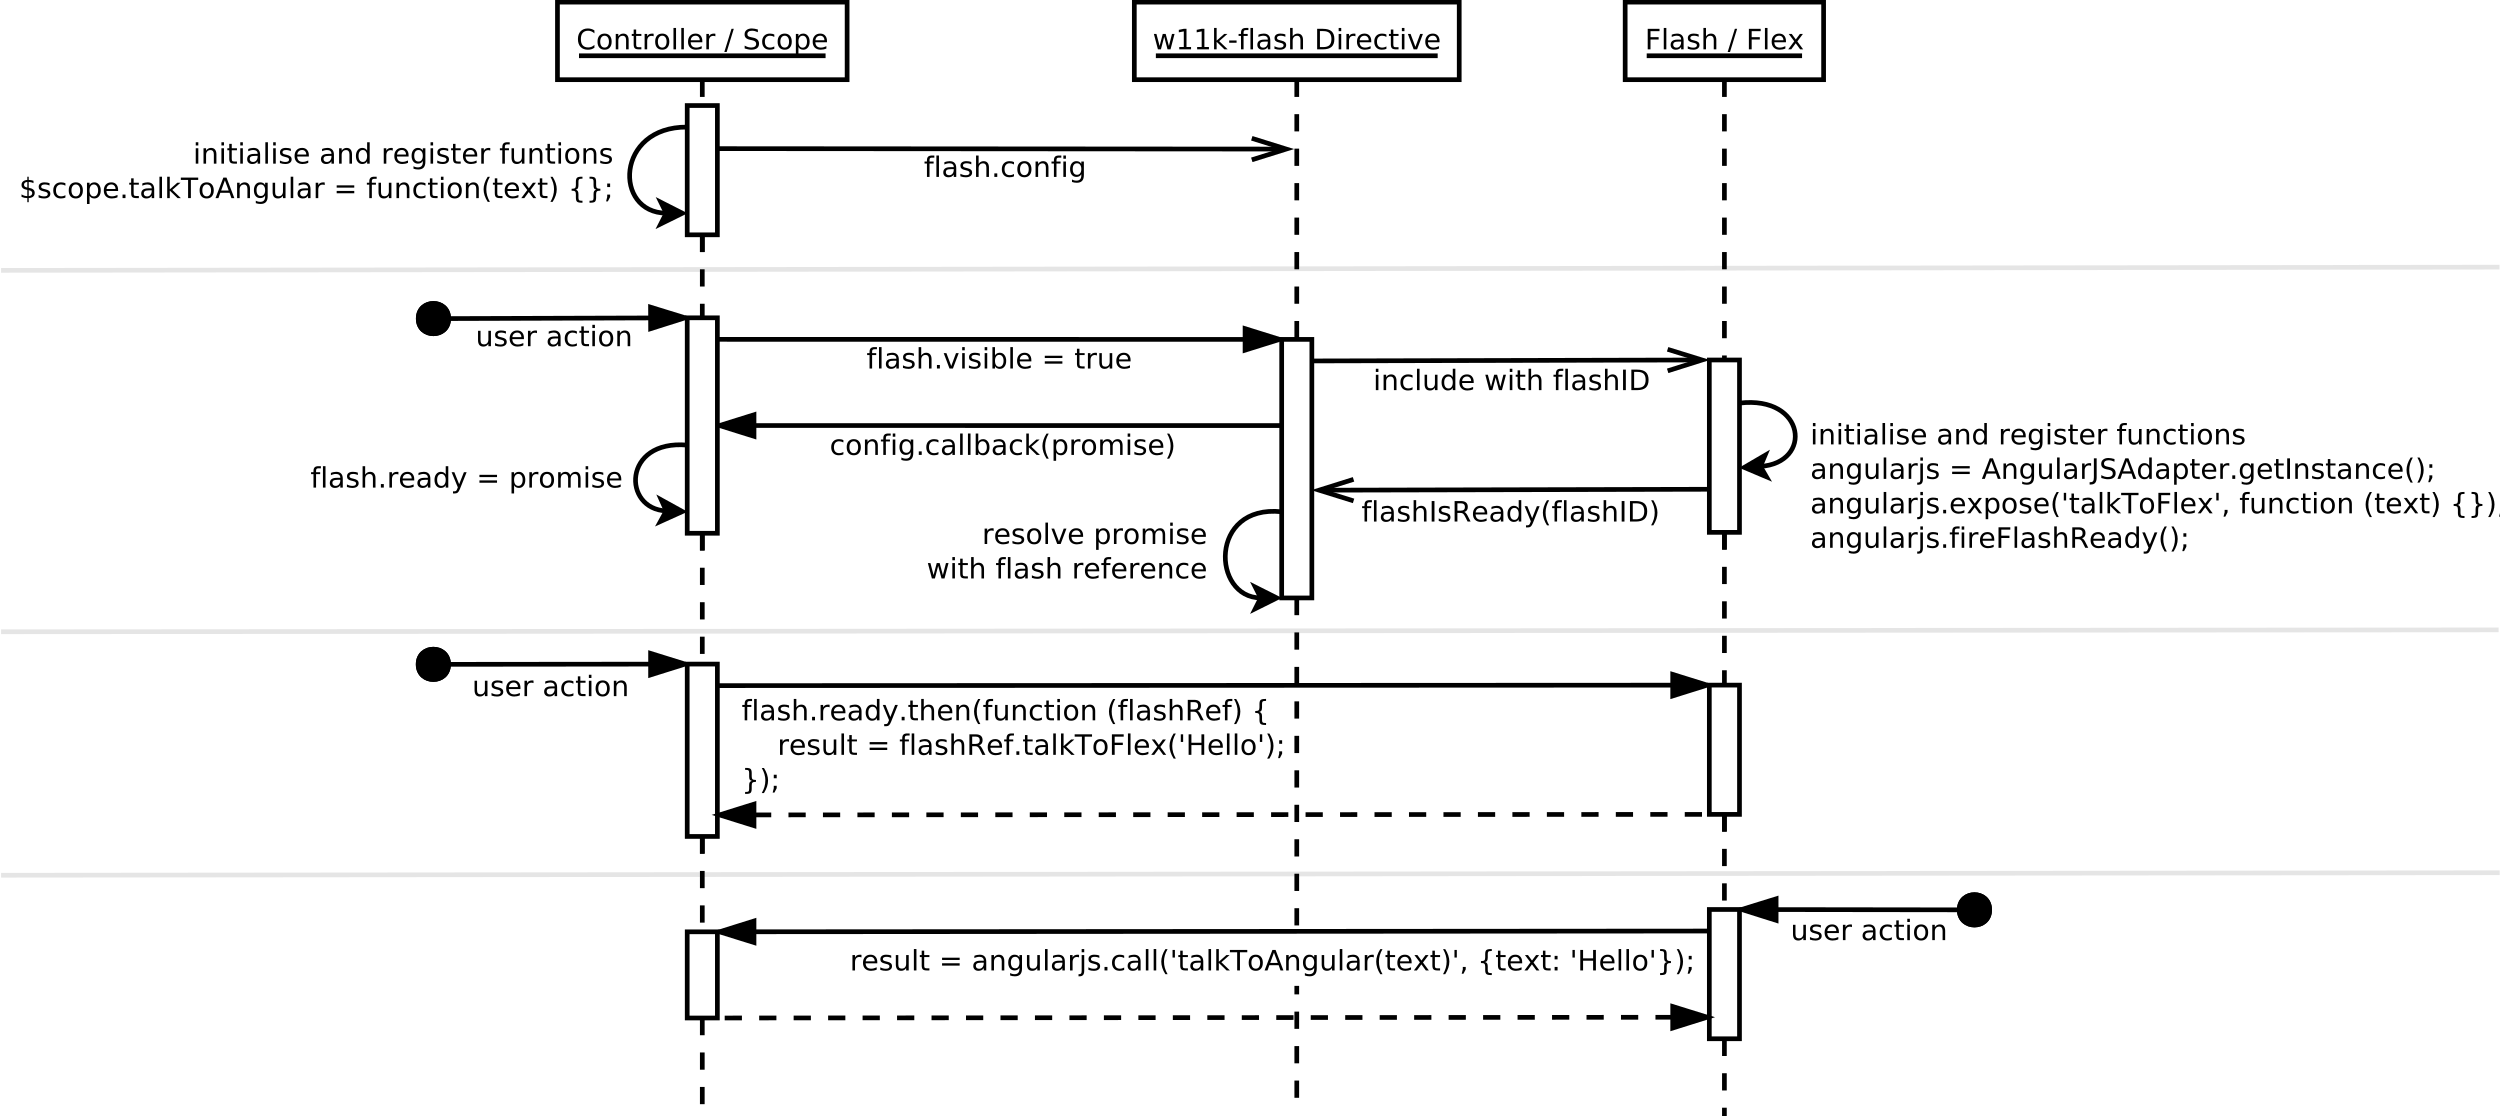 <?xml version="1.0" encoding="UTF-8"?>
<svg xmlns="http://www.w3.org/2000/svg" xmlns:xlink="http://www.w3.org/1999/xlink" viewBox="0 0 533 238" version="1.1">
<defs>
<g>
<symbol overflow="visible" id="glyph0-0">
<path style="stroke:none;" d="M 3.859 -4.031 L 3.859 -3.406 C 3.66 -3.594 3.445 -3.734 3.219 -3.828 C 3 -3.922 2.766 -3.969 2.516 -3.969 C 2.016 -3.969 1.629 -3.812 1.359 -3.5 C 1.098 -3.195 0.969 -2.758 0.969 -2.188 C 0.969 -1.602 1.098 -1.16 1.359 -0.859 C 1.629 -0.555 2.016 -0.406 2.516 -0.406 C 2.766 -0.406 3 -0.445 3.219 -0.531 C 3.445 -0.625 3.66 -0.766 3.859 -0.953 L 3.859 -0.344 C 3.648 -0.195 3.43 -0.086 3.203 -0.016 C 2.973 0.047 2.727 0.078 2.469 0.078 C 1.812 0.078 1.289 -0.117 0.906 -0.516 C 0.531 -0.922 0.344 -1.477 0.344 -2.188 C 0.344 -2.883 0.531 -3.438 0.906 -3.844 C 1.289 -4.25 1.812 -4.453 2.469 -4.453 C 2.727 -4.453 2.973 -4.414 3.203 -4.344 C 3.441 -4.281 3.66 -4.176 3.859 -4.031 Z M 3.859 -4.031 "/>
</symbol>
<symbol overflow="visible" id="glyph0-1">
<path style="stroke:none;" d="M 1.844 -2.906 C 1.551 -2.906 1.32 -2.789 1.156 -2.562 C 0.988 -2.344 0.906 -2.035 0.906 -1.641 C 0.906 -1.242 0.988 -0.93 1.156 -0.703 C 1.32 -0.484 1.551 -0.375 1.844 -0.375 C 2.125 -0.375 2.348 -0.484 2.516 -0.703 C 2.68 -0.93 2.766 -1.242 2.766 -1.641 C 2.766 -2.023 2.68 -2.332 2.516 -2.562 C 2.348 -2.789 2.125 -2.906 1.844 -2.906 Z M 1.844 -3.359 C 2.312 -3.359 2.676 -3.207 2.938 -2.906 C 3.207 -2.602 3.344 -2.18 3.344 -1.641 C 3.344 -1.098 3.207 -0.676 2.938 -0.375 C 2.676 -0.07 2.312 0.078 1.844 0.078 C 1.363 0.078 0.988 -0.07 0.719 -0.375 C 0.457 -0.676 0.328 -1.098 0.328 -1.641 C 0.328 -2.18 0.457 -2.602 0.719 -2.906 C 0.988 -3.207 1.363 -3.359 1.844 -3.359 Z M 1.844 -3.359 "/>
</symbol>
<symbol overflow="visible" id="glyph0-2">
<path style="stroke:none;" d="M 3.297 -1.984 L 3.297 0 L 2.75 0 L 2.75 -1.969 C 2.75 -2.27 2.688 -2.5 2.562 -2.656 C 2.445 -2.812 2.27 -2.891 2.031 -2.891 C 1.738 -2.891 1.508 -2.797 1.344 -2.609 C 1.176 -2.422 1.094 -2.172 1.094 -1.859 L 1.094 0 L 0.547 0 L 0.547 -3.281 L 1.094 -3.281 L 1.094 -2.766 C 1.219 -2.961 1.367 -3.109 1.547 -3.203 C 1.723 -3.305 1.922 -3.359 2.141 -3.359 C 2.523 -3.359 2.812 -3.238 3 -3 C 3.195 -2.77 3.297 -2.43 3.297 -1.984 Z M 3.297 -1.984 "/>
</symbol>
<symbol overflow="visible" id="glyph0-3">
<path style="stroke:none;" d="M 1.094 -4.219 L 1.094 -3.281 L 2.203 -3.281 L 2.203 -2.859 L 1.094 -2.859 L 1.094 -1.078 C 1.094 -0.816 1.129 -0.645 1.203 -0.562 C 1.273 -0.488 1.426 -0.453 1.656 -0.453 L 2.203 -0.453 L 2.203 0 L 1.656 0 C 1.238 0 0.953 -0.078 0.797 -0.234 C 0.641 -0.391 0.562 -0.672 0.562 -1.078 L 0.562 -2.859 L 0.156 -2.859 L 0.156 -3.281 L 0.562 -3.281 L 0.562 -4.219 Z M 1.094 -4.219 "/>
</symbol>
<symbol overflow="visible" id="glyph0-4">
<path style="stroke:none;" d="M 2.469 -2.781 C 2.406 -2.812 2.336 -2.832 2.266 -2.844 C 2.191 -2.863 2.113 -2.875 2.031 -2.875 C 1.727 -2.875 1.492 -2.773 1.328 -2.578 C 1.172 -2.379 1.094 -2.098 1.094 -1.734 L 1.094 0 L 0.547 0 L 0.547 -3.281 L 1.094 -3.281 L 1.094 -2.766 C 1.195 -2.973 1.336 -3.125 1.516 -3.219 C 1.703 -3.312 1.926 -3.359 2.188 -3.359 C 2.227 -3.359 2.27 -3.352 2.312 -3.344 C 2.352 -3.344 2.406 -3.336 2.469 -3.328 Z M 2.469 -2.781 "/>
</symbol>
<symbol overflow="visible" id="glyph0-5">
<path style="stroke:none;" d="M 0.562 -4.562 L 1.109 -4.562 L 1.109 0 L 0.562 0 Z M 0.562 -4.562 "/>
</symbol>
<symbol overflow="visible" id="glyph0-6">
<path style="stroke:none;" d="M 3.375 -1.781 L 3.375 -1.516 L 0.891 -1.516 C 0.91 -1.141 1.02 -0.852 1.219 -0.656 C 1.426 -0.469 1.707 -0.375 2.062 -0.375 C 2.27 -0.375 2.469 -0.398 2.656 -0.453 C 2.852 -0.504 3.051 -0.578 3.25 -0.672 L 3.25 -0.172 C 3.051 -0.086 2.848 -0.023 2.641 0.016 C 2.441 0.055 2.238 0.078 2.031 0.078 C 1.508 0.078 1.094 -0.07 0.781 -0.375 C 0.477 -0.676 0.328 -1.086 0.328 -1.609 C 0.328 -2.148 0.473 -2.578 0.766 -2.891 C 1.055 -3.203 1.445 -3.359 1.938 -3.359 C 2.383 -3.359 2.734 -3.219 2.984 -2.938 C 3.242 -2.656 3.375 -2.27 3.375 -1.781 Z M 2.828 -1.938 C 2.828 -2.227 2.742 -2.461 2.578 -2.641 C 2.422 -2.816 2.211 -2.906 1.953 -2.906 C 1.648 -2.906 1.406 -2.816 1.219 -2.641 C 1.039 -2.473 0.938 -2.238 0.906 -1.938 Z M 2.828 -1.938 "/>
</symbol>
<symbol overflow="visible" id="glyph0-7">
<path style="stroke:none;" d=""/>
</symbol>
<symbol overflow="visible" id="glyph0-8">
<path style="stroke:none;" d="M 1.531 -4.375 L 2.016 -4.375 L 0.5 0.562 L 0 0.562 Z M 1.531 -4.375 "/>
</symbol>
<symbol overflow="visible" id="glyph0-9">
<path style="stroke:none;" d="M 3.219 -4.234 L 3.219 -3.656 C 2.988 -3.758 2.773 -3.836 2.578 -3.891 C 2.379 -3.941 2.188 -3.969 2 -3.969 C 1.676 -3.969 1.426 -3.906 1.25 -3.781 C 1.07 -3.656 0.984 -3.477 0.984 -3.25 C 0.984 -3.062 1.039 -2.914 1.156 -2.812 C 1.281 -2.719 1.504 -2.641 1.828 -2.578 L 2.188 -2.5 C 2.625 -2.414 2.945 -2.266 3.156 -2.047 C 3.363 -1.836 3.469 -1.555 3.469 -1.203 C 3.469 -0.785 3.328 -0.469 3.047 -0.25 C 2.766 -0.031 2.348 0.078 1.797 0.078 C 1.586 0.078 1.363 0.051 1.125 0 C 0.895 -0.039 0.656 -0.102 0.406 -0.188 L 0.406 -0.797 C 0.656 -0.66 0.895 -0.555 1.125 -0.484 C 1.352 -0.422 1.578 -0.391 1.797 -0.391 C 2.141 -0.391 2.398 -0.457 2.578 -0.594 C 2.766 -0.727 2.859 -0.914 2.859 -1.156 C 2.859 -1.375 2.789 -1.539 2.656 -1.656 C 2.531 -1.781 2.316 -1.875 2.016 -1.938 L 1.656 -2.016 C 1.207 -2.098 0.883 -2.234 0.688 -2.422 C 0.488 -2.609 0.391 -2.867 0.391 -3.203 C 0.391 -3.586 0.523 -3.891 0.797 -4.109 C 1.078 -4.336 1.457 -4.453 1.938 -4.453 C 2.133 -4.453 2.336 -4.43 2.547 -4.391 C 2.766 -4.359 2.988 -4.305 3.219 -4.234 Z M 3.219 -4.234 "/>
</symbol>
<symbol overflow="visible" id="glyph0-10">
<path style="stroke:none;" d="M 2.922 -3.156 L 2.922 -2.656 C 2.773 -2.738 2.625 -2.801 2.469 -2.844 C 2.312 -2.883 2.156 -2.906 2 -2.906 C 1.656 -2.906 1.383 -2.789 1.188 -2.562 C 1 -2.344 0.906 -2.035 0.906 -1.641 C 0.906 -1.234 1 -0.922 1.188 -0.703 C 1.383 -0.484 1.656 -0.375 2 -0.375 C 2.156 -0.375 2.312 -0.395 2.469 -0.438 C 2.625 -0.477 2.773 -0.539 2.922 -0.625 L 2.922 -0.125 C 2.773 -0.051 2.617 0 2.453 0.031 C 2.297 0.062 2.129 0.078 1.953 0.078 C 1.453 0.078 1.055 -0.07 0.766 -0.375 C 0.473 -0.688 0.328 -1.109 0.328 -1.641 C 0.328 -2.172 0.473 -2.586 0.766 -2.891 C 1.066 -3.203 1.473 -3.359 1.984 -3.359 C 2.148 -3.359 2.312 -3.344 2.469 -3.312 C 2.625 -3.281 2.773 -3.227 2.922 -3.156 Z M 2.922 -3.156 "/>
</symbol>
<symbol overflow="visible" id="glyph0-11">
<path style="stroke:none;" d="M 1.094 -0.5 L 1.094 1.25 L 0.547 1.25 L 0.547 -3.281 L 1.094 -3.281 L 1.094 -2.781 C 1.195 -2.977 1.336 -3.125 1.516 -3.219 C 1.691 -3.312 1.898 -3.359 2.141 -3.359 C 2.535 -3.359 2.859 -3.195 3.109 -2.875 C 3.359 -2.562 3.484 -2.148 3.484 -1.641 C 3.484 -1.117 3.359 -0.703 3.109 -0.391 C 2.859 -0.078 2.535 0.078 2.141 0.078 C 1.898 0.078 1.691 0.031 1.516 -0.062 C 1.336 -0.156 1.195 -0.301 1.094 -0.5 Z M 2.922 -1.641 C 2.922 -2.035 2.836 -2.344 2.672 -2.562 C 2.516 -2.789 2.289 -2.906 2 -2.906 C 1.719 -2.906 1.492 -2.789 1.328 -2.562 C 1.172 -2.344 1.094 -2.035 1.094 -1.641 C 1.094 -1.242 1.172 -0.93 1.328 -0.703 C 1.492 -0.473 1.719 -0.359 2 -0.359 C 2.289 -0.359 2.516 -0.473 2.672 -0.703 C 2.836 -0.93 2.922 -1.242 2.922 -1.641 Z M 2.922 -1.641 "/>
</symbol>
<symbol overflow="visible" id="glyph0-12">
<path style="stroke:none;" d="M 0.25 -3.281 L 0.797 -3.281 L 1.469 -0.719 L 2.141 -3.281 L 2.766 -3.281 L 3.453 -0.719 L 4.109 -3.281 L 4.656 -3.281 L 3.797 0 L 3.156 0 L 2.453 -2.688 L 1.75 0 L 1.109 0 Z M 0.25 -3.281 "/>
</symbol>
<symbol overflow="visible" id="glyph0-13">
<path style="stroke:none;" d="M 0.75 -0.5 L 1.719 -0.5 L 1.719 -3.828 L 0.656 -3.625 L 0.656 -4.156 L 1.703 -4.375 L 2.297 -4.375 L 2.297 -0.5 L 3.266 -0.5 L 3.266 0 L 0.75 0 Z M 0.75 -0.5 "/>
</symbol>
<symbol overflow="visible" id="glyph0-14">
<path style="stroke:none;" d="M 0.547 -4.562 L 1.094 -4.562 L 1.094 -1.859 L 2.703 -3.281 L 3.391 -3.281 L 1.641 -1.75 L 3.453 0 L 2.75 0 L 1.094 -1.609 L 1.094 0 L 0.547 0 Z M 0.547 -4.562 "/>
</symbol>
<symbol overflow="visible" id="glyph0-15">
<path style="stroke:none;" d="M 0.297 -1.891 L 1.875 -1.891 L 1.875 -1.406 L 0.297 -1.406 Z M 0.297 -1.891 "/>
</symbol>
<symbol overflow="visible" id="glyph0-16">
<path style="stroke:none;" d="M 2.234 -4.562 L 2.234 -4.109 L 1.719 -4.109 C 1.52 -4.109 1.383 -4.066 1.312 -3.984 C 1.238 -3.91 1.203 -3.773 1.203 -3.578 L 1.203 -3.281 L 2.078 -3.281 L 2.078 -2.859 L 1.203 -2.859 L 1.203 0 L 0.656 0 L 0.656 -2.859 L 0.141 -2.859 L 0.141 -3.281 L 0.656 -3.281 L 0.656 -3.516 C 0.656 -3.879 0.738 -4.145 0.906 -4.312 C 1.07 -4.477 1.344 -4.562 1.719 -4.562 Z M 2.234 -4.562 "/>
</symbol>
<symbol overflow="visible" id="glyph0-17">
<path style="stroke:none;" d="M 2.062 -1.656 C 1.625 -1.656 1.32 -1.602 1.156 -1.5 C 0.988 -1.395 0.906 -1.223 0.906 -0.984 C 0.906 -0.797 0.969 -0.645 1.094 -0.531 C 1.219 -0.414 1.391 -0.359 1.609 -0.359 C 1.898 -0.359 2.133 -0.461 2.312 -0.672 C 2.5 -0.891 2.594 -1.176 2.594 -1.531 L 2.594 -1.656 Z M 3.125 -1.875 L 3.125 0 L 2.594 0 L 2.594 -0.5 C 2.469 -0.301 2.312 -0.156 2.125 -0.062 C 1.945 0.031 1.723 0.078 1.453 0.078 C 1.117 0.078 0.852 -0.016 0.656 -0.203 C 0.457 -0.391 0.359 -0.641 0.359 -0.953 C 0.359 -1.328 0.484 -1.609 0.734 -1.797 C 0.984 -1.984 1.352 -2.078 1.844 -2.078 L 2.594 -2.078 L 2.594 -2.125 C 2.594 -2.375 2.508 -2.566 2.344 -2.703 C 2.188 -2.836 1.957 -2.906 1.656 -2.906 C 1.469 -2.906 1.285 -2.879 1.109 -2.828 C 0.93 -2.785 0.758 -2.723 0.594 -2.641 L 0.594 -3.125 C 0.789 -3.207 0.984 -3.266 1.172 -3.297 C 1.359 -3.336 1.539 -3.359 1.719 -3.359 C 2.188 -3.359 2.535 -3.234 2.766 -2.984 C 3.004 -2.742 3.125 -2.375 3.125 -1.875 Z M 3.125 -1.875 "/>
</symbol>
<symbol overflow="visible" id="glyph0-18">
<path style="stroke:none;" d="M 2.656 -3.188 L 2.656 -2.672 C 2.5 -2.754 2.336 -2.812 2.172 -2.844 C 2.016 -2.883 1.848 -2.906 1.672 -2.906 C 1.398 -2.906 1.195 -2.863 1.062 -2.781 C 0.938 -2.695 0.875 -2.578 0.875 -2.422 C 0.875 -2.297 0.922 -2.195 1.016 -2.125 C 1.109 -2.051 1.301 -1.984 1.594 -1.922 L 1.781 -1.875 C 2.156 -1.789 2.422 -1.676 2.578 -1.531 C 2.742 -1.383 2.828 -1.176 2.828 -0.906 C 2.828 -0.602 2.707 -0.363 2.469 -0.188 C 2.227 -0.008 1.898 0.078 1.484 0.078 C 1.305 0.078 1.117 0.062 0.922 0.031 C 0.734 0 0.535 -0.051 0.328 -0.125 L 0.328 -0.672 C 0.523 -0.566 0.719 -0.488 0.906 -0.438 C 1.102 -0.383 1.297 -0.359 1.484 -0.359 C 1.742 -0.359 1.941 -0.398 2.078 -0.484 C 2.211 -0.578 2.281 -0.703 2.281 -0.859 C 2.281 -1.004 2.227 -1.113 2.125 -1.188 C 2.031 -1.27 1.816 -1.348 1.484 -1.422 L 1.297 -1.469 C 0.961 -1.539 0.719 -1.648 0.562 -1.797 C 0.414 -1.941 0.344 -2.141 0.344 -2.391 C 0.344 -2.703 0.453 -2.941 0.672 -3.109 C 0.891 -3.273 1.203 -3.359 1.609 -3.359 C 1.805 -3.359 1.992 -3.344 2.172 -3.312 C 2.348 -3.281 2.508 -3.238 2.656 -3.188 Z M 2.656 -3.188 "/>
</symbol>
<symbol overflow="visible" id="glyph0-19">
<path style="stroke:none;" d="M 3.297 -1.984 L 3.297 0 L 2.75 0 L 2.75 -1.969 C 2.75 -2.27 2.688 -2.5 2.562 -2.656 C 2.445 -2.812 2.27 -2.891 2.031 -2.891 C 1.738 -2.891 1.508 -2.797 1.344 -2.609 C 1.176 -2.422 1.094 -2.172 1.094 -1.859 L 1.094 0 L 0.547 0 L 0.547 -4.562 L 1.094 -4.562 L 1.094 -2.766 C 1.219 -2.961 1.367 -3.109 1.547 -3.203 C 1.723 -3.305 1.922 -3.359 2.141 -3.359 C 2.523 -3.359 2.812 -3.238 3 -3 C 3.195 -2.77 3.297 -2.43 3.297 -1.984 Z M 3.297 -1.984 "/>
</symbol>
<symbol overflow="visible" id="glyph0-20">
<path style="stroke:none;" d="M 1.188 -3.891 L 1.188 -0.484 L 1.891 -0.484 C 2.492 -0.484 2.938 -0.617 3.219 -0.891 C 3.5 -1.172 3.641 -1.602 3.641 -2.188 C 3.641 -2.781 3.5 -3.211 3.219 -3.484 C 2.938 -3.754 2.492 -3.891 1.891 -3.891 Z M 0.594 -4.375 L 1.812 -4.375 C 2.656 -4.375 3.273 -4.195 3.672 -3.844 C 4.066 -3.488 4.266 -2.938 4.266 -2.188 C 4.266 -1.438 4.066 -0.883 3.672 -0.531 C 3.273 -0.176 2.656 0 1.812 0 L 0.594 0 Z M 0.594 -4.375 "/>
</symbol>
<symbol overflow="visible" id="glyph0-21">
<path style="stroke:none;" d="M 0.562 -3.281 L 1.109 -3.281 L 1.109 0 L 0.562 0 Z M 0.562 -4.562 L 1.109 -4.562 L 1.109 -3.875 L 0.562 -3.875 Z M 0.562 -4.562 "/>
</symbol>
<symbol overflow="visible" id="glyph0-22">
<path style="stroke:none;" d="M 0.172 -3.281 L 0.75 -3.281 L 1.781 -0.531 L 2.797 -3.281 L 3.375 -3.281 L 2.141 0 L 1.406 0 Z M 0.172 -3.281 "/>
</symbol>
<symbol overflow="visible" id="glyph0-23">
<path style="stroke:none;" d="M 0.594 -4.375 L 3.109 -4.375 L 3.109 -3.875 L 1.188 -3.875 L 1.188 -2.594 L 2.922 -2.594 L 2.922 -2.094 L 1.188 -2.094 L 1.188 0 L 0.594 0 Z M 0.594 -4.375 "/>
</symbol>
<symbol overflow="visible" id="glyph0-24">
<path style="stroke:none;" d="M 3.297 -3.281 L 2.109 -1.688 L 3.359 0 L 2.719 0 L 1.766 -1.297 L 0.812 0 L 0.172 0 L 1.453 -1.719 L 0.281 -3.281 L 0.922 -3.281 L 1.781 -2.109 L 2.656 -3.281 Z M 3.297 -3.281 "/>
</symbol>
<symbol overflow="visible" id="glyph0-25">
<path style="stroke:none;" d="M 0.641 -0.75 L 1.266 -0.75 L 1.266 0 L 0.641 0 Z M 0.641 -0.75 "/>
</symbol>
<symbol overflow="visible" id="glyph0-26">
<path style="stroke:none;" d="M 2.719 -1.672 C 2.719 -2.066 2.633 -2.367 2.469 -2.578 C 2.312 -2.797 2.094 -2.906 1.812 -2.906 C 1.52 -2.906 1.289 -2.797 1.125 -2.578 C 0.969 -2.367 0.891 -2.066 0.891 -1.672 C 0.891 -1.285 0.969 -0.984 1.125 -0.766 C 1.289 -0.555 1.52 -0.453 1.812 -0.453 C 2.094 -0.453 2.312 -0.555 2.469 -0.766 C 2.633 -0.984 2.719 -1.285 2.719 -1.672 Z M 3.266 -0.406 C 3.266 0.156 3.141 0.57 2.891 0.844 C 2.641 1.113 2.258 1.25 1.75 1.25 C 1.562 1.25 1.383 1.234 1.219 1.203 C 1.051 1.172 0.891 1.129 0.734 1.078 L 0.734 0.547 C 0.891 0.641 1.039 0.703 1.188 0.734 C 1.344 0.773 1.504 0.797 1.672 0.797 C 2.023 0.797 2.285 0.703 2.453 0.516 C 2.629 0.336 2.719 0.062 2.719 -0.312 L 2.719 -0.578 C 2.613 -0.379 2.473 -0.234 2.297 -0.141 C 2.117 -0.047 1.91 0 1.672 0 C 1.266 0 0.938 -0.148 0.688 -0.453 C 0.445 -0.766 0.328 -1.172 0.328 -1.672 C 0.328 -2.18 0.445 -2.586 0.688 -2.891 C 0.938 -3.203 1.266 -3.359 1.672 -3.359 C 1.91 -3.359 2.117 -3.312 2.297 -3.219 C 2.473 -3.125 2.613 -2.977 2.719 -2.781 L 2.719 -3.281 L 3.266 -3.281 Z M 3.266 -0.406 "/>
</symbol>
<symbol overflow="visible" id="glyph0-27">
<path style="stroke:none;" d="M 2.922 -1.641 C 2.922 -2.035 2.836 -2.344 2.672 -2.562 C 2.516 -2.789 2.289 -2.906 2 -2.906 C 1.719 -2.906 1.492 -2.789 1.328 -2.562 C 1.172 -2.344 1.094 -2.035 1.094 -1.641 C 1.094 -1.242 1.172 -0.93 1.328 -0.703 C 1.492 -0.473 1.719 -0.359 2 -0.359 C 2.289 -0.359 2.516 -0.473 2.672 -0.703 C 2.836 -0.93 2.922 -1.242 2.922 -1.641 Z M 1.094 -2.781 C 1.195 -2.977 1.336 -3.125 1.516 -3.219 C 1.691 -3.312 1.898 -3.359 2.141 -3.359 C 2.535 -3.359 2.859 -3.195 3.109 -2.875 C 3.359 -2.562 3.484 -2.148 3.484 -1.641 C 3.484 -1.117 3.359 -0.703 3.109 -0.391 C 2.859 -0.078 2.535 0.078 2.141 0.078 C 1.898 0.078 1.691 0.031 1.516 -0.062 C 1.336 -0.156 1.195 -0.301 1.094 -0.5 L 1.094 0 L 0.547 0 L 0.547 -4.562 L 1.094 -4.562 Z M 1.094 -2.781 "/>
</symbol>
<symbol overflow="visible" id="glyph0-28">
<path style="stroke:none;" d="M 0.641 -2.719 L 4.391 -2.719 L 4.391 -2.234 L 0.641 -2.234 Z M 0.641 -1.531 L 4.391 -1.531 L 4.391 -1.031 L 0.641 -1.031 Z M 0.641 -1.531 "/>
</symbol>
<symbol overflow="visible" id="glyph0-29">
<path style="stroke:none;" d="M 0.516 -1.297 L 0.516 -3.281 L 1.047 -3.281 L 1.047 -1.312 C 1.047 -1 1.102 -0.766 1.219 -0.609 C 1.344 -0.461 1.531 -0.391 1.781 -0.391 C 2.07 -0.391 2.301 -0.477 2.469 -0.656 C 2.633 -0.844 2.719 -1.098 2.719 -1.422 L 2.719 -3.281 L 3.266 -3.281 L 3.266 0 L 2.719 0 L 2.719 -0.5 C 2.582 -0.301 2.426 -0.156 2.25 -0.062 C 2.082 0.031 1.883 0.078 1.656 0.078 C 1.281 0.078 0.992 -0.035 0.797 -0.266 C 0.609 -0.504 0.516 -0.848 0.516 -1.297 Z M 0.516 -1.297 "/>
</symbol>
<symbol overflow="visible" id="glyph0-30">
<path style="stroke:none;" d="M 2.719 -2.781 L 2.719 -4.562 L 3.266 -4.562 L 3.266 0 L 2.719 0 L 2.719 -0.5 C 2.613 -0.301 2.473 -0.156 2.297 -0.062 C 2.117 0.031 1.91 0.078 1.672 0.078 C 1.273 0.078 0.953 -0.078 0.703 -0.391 C 0.453 -0.703 0.328 -1.117 0.328 -1.641 C 0.328 -2.148 0.453 -2.562 0.703 -2.875 C 0.953 -3.195 1.273 -3.359 1.672 -3.359 C 1.91 -3.359 2.117 -3.312 2.297 -3.219 C 2.473 -3.125 2.613 -2.977 2.719 -2.781 Z M 0.891 -1.641 C 0.891 -1.242 0.969 -0.93 1.125 -0.703 C 1.289 -0.473 1.52 -0.359 1.812 -0.359 C 2.094 -0.359 2.312 -0.473 2.469 -0.703 C 2.633 -0.93 2.719 -1.242 2.719 -1.641 C 2.719 -2.035 2.633 -2.344 2.469 -2.562 C 2.312 -2.789 2.094 -2.906 1.812 -2.906 C 1.52 -2.906 1.289 -2.789 1.125 -2.562 C 0.969 -2.344 0.891 -2.035 0.891 -1.641 Z M 0.891 -1.641 "/>
</symbol>
<symbol overflow="visible" id="glyph0-31">
<path style="stroke:none;" d="M 0.594 -4.375 L 1.188 -4.375 L 1.188 0 L 0.594 0 Z M 0.594 -4.375 "/>
</symbol>
<symbol overflow="visible" id="glyph0-32">
<path style="stroke:none;" d="M 2.656 -2.047 C 2.789 -2.004 2.914 -1.91 3.031 -1.766 C 3.156 -1.629 3.273 -1.441 3.391 -1.203 L 4 0 L 3.359 0 L 2.797 -1.125 C 2.648 -1.414 2.508 -1.609 2.375 -1.703 C 2.238 -1.797 2.055 -1.844 1.828 -1.844 L 1.188 -1.844 L 1.188 0 L 0.594 0 L 0.594 -4.375 L 1.922 -4.375 C 2.422 -4.375 2.789 -4.27 3.031 -4.062 C 3.281 -3.852 3.406 -3.535 3.406 -3.109 C 3.406 -2.836 3.344 -2.609 3.219 -2.422 C 3.094 -2.242 2.906 -2.117 2.656 -2.047 Z M 1.188 -3.891 L 1.188 -2.328 L 1.922 -2.328 C 2.211 -2.328 2.43 -2.395 2.578 -2.531 C 2.723 -2.664 2.797 -2.859 2.797 -3.109 C 2.797 -3.367 2.723 -3.562 2.578 -3.688 C 2.43 -3.82 2.211 -3.891 1.922 -3.891 Z M 1.188 -3.891 "/>
</symbol>
<symbol overflow="visible" id="glyph0-33">
<path style="stroke:none;" d="M 1.938 0.312 C 1.781 0.695 1.629 0.945 1.484 1.062 C 1.336 1.188 1.145 1.25 0.906 1.25 L 0.469 1.25 L 0.469 0.797 L 0.797 0.797 C 0.941 0.797 1.055 0.758 1.141 0.688 C 1.223 0.625 1.312 0.457 1.406 0.188 L 1.5 -0.047 L 0.172 -3.281 L 0.75 -3.281 L 1.781 -0.719 L 2.797 -3.281 L 3.375 -3.281 Z M 1.938 0.312 "/>
</symbol>
<symbol overflow="visible" id="glyph0-34">
<path style="stroke:none;" d="M 1.859 -4.547 C 1.598 -4.098 1.406 -3.656 1.281 -3.219 C 1.156 -2.781 1.094 -2.336 1.094 -1.891 C 1.094 -1.43 1.156 -0.977 1.281 -0.531 C 1.406 -0.094 1.598 0.348 1.859 0.797 L 1.391 0.797 C 1.098 0.336 0.879 -0.113 0.734 -0.562 C 0.586 -1.008 0.516 -1.453 0.516 -1.891 C 0.516 -2.316 0.586 -2.75 0.734 -3.188 C 0.879 -3.633 1.098 -4.086 1.391 -4.547 Z M 1.859 -4.547 "/>
</symbol>
<symbol overflow="visible" id="glyph0-35">
<path style="stroke:none;" d="M 0.484 -4.547 L 0.953 -4.547 C 1.242 -4.086 1.461 -3.633 1.609 -3.188 C 1.754 -2.75 1.828 -2.316 1.828 -1.891 C 1.828 -1.453 1.754 -1.008 1.609 -0.562 C 1.461 -0.113 1.242 0.336 0.953 0.797 L 0.484 0.797 C 0.742 0.348 0.938 -0.094 1.062 -0.531 C 1.188 -0.977 1.25 -1.43 1.25 -1.891 C 1.25 -2.336 1.188 -2.781 1.062 -3.219 C 0.938 -3.656 0.742 -4.098 0.484 -4.547 Z M 0.484 -4.547 "/>
</symbol>
<symbol overflow="visible" id="glyph0-36">
<path style="stroke:none;" d="M 3.125 -2.656 C 3.258 -2.895 3.422 -3.07 3.609 -3.188 C 3.797 -3.301 4.016 -3.359 4.266 -3.359 C 4.609 -3.359 4.867 -3.238 5.047 -3 C 5.234 -2.758 5.328 -2.422 5.328 -1.984 L 5.328 0 L 4.797 0 L 4.797 -1.969 C 4.797 -2.281 4.738 -2.508 4.625 -2.656 C 4.508 -2.812 4.336 -2.891 4.109 -2.891 C 3.836 -2.891 3.617 -2.797 3.453 -2.609 C 3.297 -2.422 3.219 -2.172 3.219 -1.859 L 3.219 0 L 2.672 0 L 2.672 -1.969 C 2.672 -2.281 2.613 -2.508 2.5 -2.656 C 2.383 -2.812 2.211 -2.891 1.984 -2.891 C 1.711 -2.891 1.492 -2.797 1.328 -2.609 C 1.172 -2.422 1.094 -2.172 1.094 -1.859 L 1.094 0 L 0.547 0 L 0.547 -3.281 L 1.094 -3.281 L 1.094 -2.766 C 1.207 -2.973 1.348 -3.125 1.516 -3.219 C 1.691 -3.312 1.898 -3.359 2.141 -3.359 C 2.379 -3.359 2.582 -3.297 2.75 -3.172 C 2.914 -3.055 3.039 -2.883 3.125 -2.656 Z M 3.125 -2.656 "/>
</symbol>
<symbol overflow="visible" id="glyph0-37">
<path style="stroke:none;" d="M 0.562 -3.281 L 1.109 -3.281 L 1.109 0.062 C 1.109 0.477 1.023 0.781 0.859 0.969 C 0.703 1.156 0.445 1.25 0.094 1.25 L -0.109 1.25 L -0.109 0.797 L 0.031 0.797 C 0.238 0.797 0.379 0.742 0.453 0.641 C 0.523 0.547 0.562 0.352 0.562 0.062 Z M 0.562 -4.562 L 1.109 -4.562 L 1.109 -3.875 L 0.562 -3.875 Z M 0.562 -4.562 "/>
</symbol>
<symbol overflow="visible" id="glyph0-38">
<path style="stroke:none;" d="M 2.047 -3.797 L 1.25 -1.609 L 2.859 -1.609 Z M 1.719 -4.375 L 2.391 -4.375 L 4.062 0 L 3.438 0 L 3.047 -1.125 L 1.062 -1.125 L 0.672 0 L 0.047 0 Z M 1.719 -4.375 "/>
</symbol>
<symbol overflow="visible" id="glyph0-39">
<path style="stroke:none;" d="M 0.594 -4.375 L 1.188 -4.375 L 1.188 -0.312 C 1.188 0.219 1.082 0.602 0.875 0.844 C 0.676 1.082 0.359 1.203 -0.078 1.203 L -0.312 1.203 L -0.312 0.703 L -0.125 0.703 C 0.133 0.703 0.316 0.629 0.422 0.484 C 0.535 0.336 0.594 0.07 0.594 -0.312 Z M 0.594 -4.375 "/>
</symbol>
<symbol overflow="visible" id="glyph0-40">
<path style="stroke:none;" d="M 0.703 -3.109 L 1.328 -3.109 L 1.328 -2.359 L 0.703 -2.359 Z M 0.703 -0.75 L 1.328 -0.75 L 1.328 -0.234 L 0.844 0.703 L 0.469 0.703 L 0.703 -0.234 Z M 0.703 -0.75 "/>
</symbol>
<symbol overflow="visible" id="glyph0-41">
<path style="stroke:none;" d="M 1.078 -4.375 L 1.078 -2.75 L 0.578 -2.75 L 0.578 -4.375 Z M 1.078 -4.375 "/>
</symbol>
<symbol overflow="visible" id="glyph0-42">
<path style="stroke:none;" d="M -0.016 -4.375 L 3.688 -4.375 L 3.688 -3.875 L 2.125 -3.875 L 2.125 0 L 1.531 0 L 1.531 -3.875 L -0.016 -3.875 Z M -0.016 -4.375 "/>
</symbol>
<symbol overflow="visible" id="glyph0-43">
<path style="stroke:none;" d="M 0.703 -0.75 L 1.328 -0.75 L 1.328 -0.234 L 0.844 0.703 L 0.469 0.703 L 0.703 -0.234 Z M 0.703 -0.75 "/>
</symbol>
<symbol overflow="visible" id="glyph0-44">
<path style="stroke:none;" d="M 3.062 0.562 L 3.062 0.984 L 2.891 0.984 C 2.398 0.984 2.07 0.91 1.906 0.766 C 1.738 0.617 1.656 0.328 1.656 -0.109 L 1.656 -0.797 C 1.656 -1.098 1.602 -1.301 1.5 -1.406 C 1.395 -1.52 1.203 -1.578 0.922 -1.578 L 0.75 -1.578 L 0.75 -2 L 0.922 -2 C 1.203 -2 1.395 -2.055 1.5 -2.172 C 1.602 -2.285 1.656 -2.488 1.656 -2.781 L 1.656 -3.484 C 1.656 -3.91 1.738 -4.195 1.906 -4.344 C 2.07 -4.488 2.398 -4.562 2.891 -4.562 L 3.062 -4.562 L 3.062 -4.141 L 2.875 -4.141 C 2.594 -4.141 2.41 -4.094 2.328 -4 C 2.242 -3.914 2.203 -3.738 2.203 -3.469 L 2.203 -2.75 C 2.203 -2.438 2.156 -2.207 2.062 -2.062 C 1.977 -1.926 1.828 -1.836 1.609 -1.797 C 1.828 -1.742 1.977 -1.645 2.062 -1.5 C 2.156 -1.363 2.203 -1.145 2.203 -0.844 L 2.203 -0.109 C 2.203 0.16 2.242 0.336 2.328 0.422 C 2.41 0.516 2.594 0.562 2.875 0.562 Z M 3.062 0.562 "/>
</symbol>
<symbol overflow="visible" id="glyph0-45">
<path style="stroke:none;" d="M 0.75 0.562 L 0.953 0.562 C 1.223 0.562 1.398 0.52 1.484 0.438 C 1.566 0.352 1.609 0.172 1.609 -0.109 L 1.609 -0.844 C 1.609 -1.145 1.648 -1.363 1.734 -1.5 C 1.828 -1.645 1.984 -1.742 2.203 -1.797 C 1.984 -1.836 1.828 -1.926 1.734 -2.062 C 1.648 -2.207 1.609 -2.438 1.609 -2.75 L 1.609 -3.469 C 1.609 -3.75 1.566 -3.93 1.484 -4.016 C 1.398 -4.098 1.223 -4.141 0.953 -4.141 L 0.75 -4.141 L 0.75 -4.562 L 0.938 -4.562 C 1.426 -4.562 1.75 -4.488 1.906 -4.344 C 2.07 -4.195 2.156 -3.91 2.156 -3.484 L 2.156 -2.781 C 2.156 -2.488 2.207 -2.285 2.312 -2.172 C 2.414 -2.055 2.609 -2 2.891 -2 L 3.062 -2 L 3.062 -1.578 L 2.891 -1.578 C 2.609 -1.578 2.414 -1.52 2.312 -1.406 C 2.207 -1.301 2.156 -1.098 2.156 -0.797 L 2.156 -0.109 C 2.156 0.328 2.07 0.617 1.906 0.766 C 1.75 0.91 1.426 0.984 0.938 0.984 L 0.75 0.984 Z M 0.75 0.562 "/>
</symbol>
<symbol overflow="visible" id="glyph0-46">
<path style="stroke:none;" d="M 0.594 -4.375 L 1.188 -4.375 L 1.188 -2.578 L 3.328 -2.578 L 3.328 -4.375 L 3.922 -4.375 L 3.922 0 L 3.328 0 L 3.328 -2.078 L 1.188 -2.078 L 1.188 0 L 0.594 0 Z M 0.594 -4.375 "/>
</symbol>
<symbol overflow="visible" id="glyph0-47">
<path style="stroke:none;" d="M 2.031 0.875 L 1.734 0.875 L 1.734 0 C 1.523 0 1.316 -0.02 1.109 -0.062 C 0.91 -0.113 0.707 -0.18 0.5 -0.266 L 0.5 -0.797 C 0.695 -0.672 0.895 -0.578 1.094 -0.516 C 1.301 -0.453 1.516 -0.422 1.734 -0.422 L 1.734 -1.75 C 1.305 -1.82 0.992 -1.941 0.797 -2.109 C 0.598 -2.273 0.5 -2.504 0.5 -2.797 C 0.5 -3.117 0.602 -3.367 0.812 -3.547 C 1.031 -3.734 1.336 -3.844 1.734 -3.875 L 1.734 -4.562 L 2.031 -4.562 L 2.031 -3.875 C 2.207 -3.875 2.379 -3.859 2.547 -3.828 C 2.723 -3.797 2.891 -3.754 3.047 -3.703 L 3.047 -3.188 C 2.891 -3.27 2.723 -3.332 2.547 -3.375 C 2.379 -3.414 2.207 -3.441 2.031 -3.453 L 2.031 -2.203 C 2.469 -2.129 2.789 -2.004 3 -1.828 C 3.207 -1.66 3.312 -1.422 3.312 -1.109 C 3.312 -0.785 3.203 -0.523 2.984 -0.328 C 2.766 -0.141 2.445 -0.031 2.031 0 Z M 1.734 -2.25 L 1.734 -3.453 C 1.504 -3.43 1.328 -3.367 1.203 -3.266 C 1.086 -3.16 1.031 -3.02 1.031 -2.844 C 1.031 -2.676 1.086 -2.547 1.203 -2.453 C 1.316 -2.359 1.492 -2.289 1.734 -2.25 Z M 2.031 -1.688 L 2.031 -0.422 C 2.281 -0.453 2.469 -0.52 2.594 -0.625 C 2.719 -0.738 2.781 -0.883 2.781 -1.062 C 2.781 -1.227 2.719 -1.363 2.594 -1.469 C 2.477 -1.57 2.289 -1.645 2.031 -1.688 Z M 2.031 -1.688 "/>
</symbol>
<symbol overflow="visible" id="glyph0-48">
<path style="stroke:none;" d="M 0.703 -0.75 L 1.328 -0.75 L 1.328 0 L 0.703 0 Z M 0.703 -3.109 L 1.328 -3.109 L 1.328 -2.359 L 0.703 -2.359 Z M 0.703 -3.109 "/>
</symbol>
</g>
</defs>
<g id="surface108415">
<rect x="0" y="0" width="533" height="238" style="fill:rgb(100%,100%,100%);fill-opacity:1;stroke:none;"/>
<path style="fill:none;stroke-width:0.109;stroke-linecap:butt;stroke-linejoin:miter;stroke:rgb(89.804%,89.804%,89.804%);stroke-opacity:1;stroke-miterlimit:10;" d="M 9.57 20.175 L 67.55 20.1 " transform="matrix(9.187,0,0,9.187,-87.692,-127.706)"/>
<path style="fill:none;stroke-width:0.109;stroke-linecap:butt;stroke-linejoin:miter;stroke:rgb(89.804%,89.804%,89.804%);stroke-opacity:1;stroke-miterlimit:10;" d="M 9.57 28.562 L 67.53 28.518 " transform="matrix(9.187,0,0,9.187,-87.692,-127.706)"/>
<path style="fill:none;stroke-width:0.109;stroke-linecap:butt;stroke-linejoin:miter;stroke:rgb(89.804%,89.804%,89.804%);stroke-opacity:1;stroke-miterlimit:10;" d="M 9.57 34.212 L 67.555 34.154 " transform="matrix(9.187,0,0,9.187,-87.692,-127.706)"/>
<path style="fill:none;stroke-width:0.109;stroke-linecap:butt;stroke-linejoin:miter;stroke:rgb(0%,0%,0%);stroke-opacity:1;stroke-dasharray:0.4,0.4;stroke-miterlimit:10;" d="M 25.843 15.75 L 25.843 16.35 " transform="matrix(9.187,0,0,9.187,-87.692,-127.706)"/>
<path style="fill:none;stroke-width:0.109;stroke-linecap:butt;stroke-linejoin:miter;stroke:rgb(0%,0%,0%);stroke-opacity:1;stroke-dasharray:0.4,0.4;stroke-miterlimit:10;" d="M 25.843 19.35 L 25.843 19.85 " transform="matrix(9.187,0,0,9.187,-87.692,-127.706)"/>
<path style="fill-rule:evenodd;fill:rgb(100%,100%,100%);fill-opacity:1;stroke-width:0.109;stroke-linecap:butt;stroke-linejoin:miter;stroke:rgb(0%,0%,0%);stroke-opacity:1;stroke-miterlimit:10;" d="M 25.493 16.35 L 26.193 16.35 L 26.193 19.35 L 25.493 19.35 Z M 25.493 16.35 " transform="matrix(9.187,0,0,9.187,-87.692,-127.706)"/>
<path style="fill-rule:evenodd;fill:rgb(100%,100%,100%);fill-opacity:1;stroke-width:0.109;stroke-linecap:butt;stroke-linejoin:miter;stroke:rgb(0%,0%,0%);stroke-opacity:1;stroke-miterlimit:10;" d="M 22.482 13.95 L 29.204 13.95 L 29.204 15.75 L 22.482 15.75 Z M 22.482 13.95 " transform="matrix(9.187,0,0,9.187,-87.692,-127.706)"/>
<g style="fill:rgb(0%,0%,0%);fill-opacity:1;">
  <use xlink:href="#glyph0-0" x="122.871" y="10.521"/>
  <use xlink:href="#glyph0-1" x="127.061" y="10.521"/>
  <use xlink:href="#glyph0-2" x="130.731" y="10.521"/>
  <use xlink:href="#glyph0-3" x="134.535" y="10.521"/>
  <use xlink:href="#glyph0-4" x="136.886" y="10.521"/>
  <use xlink:href="#glyph0-1" x="139.353" y="10.521"/>
  <use xlink:href="#glyph0-5" x="143.022" y="10.521"/>
  <use xlink:href="#glyph0-5" x="144.691" y="10.521"/>
  <use xlink:href="#glyph0-6" x="146.36" y="10.521"/>
  <use xlink:href="#glyph0-4" x="150.048" y="10.521"/>
  <use xlink:href="#glyph0-7" x="152.515" y="10.521"/>
  <use xlink:href="#glyph0-8" x="154.426" y="10.521"/>
  <use xlink:href="#glyph0-7" x="156.445" y="10.521"/>
  <use xlink:href="#glyph0-9" x="158.356" y="10.521"/>
  <use xlink:href="#glyph0-10" x="162.16" y="10.521"/>
  <use xlink:href="#glyph0-1" x="165.462" y="10.521"/>
  <use xlink:href="#glyph0-11" x="169.131" y="10.521"/>
  <use xlink:href="#glyph0-6" x="172.936" y="10.521"/>
</g>
<path style="fill:none;stroke-width:0.109;stroke-linecap:butt;stroke-linejoin:miter;stroke:rgb(0%,0%,0%);stroke-opacity:1;stroke-miterlimit:10;" d="M 22.982 15.195 L 28.704 15.195 " transform="matrix(9.187,0,0,9.187,-87.692,-127.706)"/>
<path style="fill-rule:evenodd;fill:rgb(100%,100%,100%);fill-opacity:1;stroke-width:0.109;stroke-linecap:butt;stroke-linejoin:miter;stroke:rgb(0%,0%,0%);stroke-opacity:1;stroke-miterlimit:10;" d="M 35.869 13.95 L 43.409 13.95 L 43.409 15.75 L 35.869 15.75 Z M 35.869 13.95 " transform="matrix(9.187,0,0,9.187,-87.692,-127.706)"/>
<g style="fill:rgb(0%,0%,0%);fill-opacity:1;">
  <use xlink:href="#glyph0-12" x="245.758" y="10.521"/>
  <use xlink:href="#glyph0-13" x="250.666" y="10.521"/>
  <use xlink:href="#glyph0-13" x="254.479" y="10.521"/>
  <use xlink:href="#glyph0-14" x="258.292" y="10.521"/>
  <use xlink:href="#glyph0-15" x="261.764" y="10.521"/>
  <use xlink:href="#glyph0-16" x="263.926" y="10.521"/>
  <use xlink:href="#glyph0-5" x="266.035" y="10.521"/>
  <use xlink:href="#glyph0-17" x="267.704" y="10.521"/>
  <use xlink:href="#glyph0-18" x="271.382" y="10.521"/>
  <use xlink:href="#glyph0-19" x="274.505" y="10.521"/>
  <use xlink:href="#glyph0-7" x="278.309" y="10.521"/>
  <use xlink:href="#glyph0-20" x="280.22" y="10.521"/>
  <use xlink:href="#glyph0-21" x="284.84" y="10.521"/>
  <use xlink:href="#glyph0-4" x="286.509" y="10.521"/>
  <use xlink:href="#glyph0-6" x="288.977" y="10.521"/>
  <use xlink:href="#glyph0-10" x="292.664" y="10.521"/>
  <use xlink:href="#glyph0-3" x="295.966" y="10.521"/>
  <use xlink:href="#glyph0-21" x="298.317" y="10.521"/>
  <use xlink:href="#glyph0-22" x="299.985" y="10.521"/>
  <use xlink:href="#glyph0-6" x="303.538" y="10.521"/>
</g>
<path style="fill:none;stroke-width:0.109;stroke-linecap:butt;stroke-linejoin:miter;stroke:rgb(0%,0%,0%);stroke-opacity:1;stroke-miterlimit:10;" d="M 36.369 15.195 L 42.909 15.195 " transform="matrix(9.187,0,0,9.187,-87.692,-127.706)"/>
<path style="fill-rule:evenodd;fill:rgb(100%,100%,100%);fill-opacity:1;stroke-width:0.109;stroke-linecap:butt;stroke-linejoin:miter;stroke:rgb(0%,0%,0%);stroke-opacity:1;stroke-miterlimit:10;" d="M 47.26 13.95 L 51.865 13.95 L 51.865 15.75 L 47.26 15.75 Z M 47.26 13.95 " transform="matrix(9.187,0,0,9.187,-87.692,-127.706)"/>
<g style="fill:rgb(0%,0%,0%);fill-opacity:1;">
  <use xlink:href="#glyph0-23" x="350.699" y="10.521"/>
  <use xlink:href="#glyph0-5" x="354.153" y="10.521"/>
  <use xlink:href="#glyph0-17" x="355.822" y="10.521"/>
  <use xlink:href="#glyph0-18" x="359.501" y="10.521"/>
  <use xlink:href="#glyph0-19" x="362.623" y="10.521"/>
  <use xlink:href="#glyph0-7" x="366.427" y="10.521"/>
  <use xlink:href="#glyph0-8" x="368.338" y="10.521"/>
  <use xlink:href="#glyph0-7" x="370.357" y="10.521"/>
  <use xlink:href="#glyph0-23" x="372.268" y="10.521"/>
  <use xlink:href="#glyph0-5" x="375.722" y="10.521"/>
  <use xlink:href="#glyph0-6" x="377.391" y="10.521"/>
  <use xlink:href="#glyph0-24" x="381.079" y="10.521"/>
</g>
<path style="fill:none;stroke-width:0.109;stroke-linecap:butt;stroke-linejoin:miter;stroke:rgb(0%,0%,0%);stroke-opacity:1;stroke-miterlimit:10;" d="M 47.76 15.195 L 51.365 15.195 " transform="matrix(9.187,0,0,9.187,-87.692,-127.706)"/>
<path style="fill:none;stroke-width:0.109;stroke-linecap:butt;stroke-linejoin:miter;stroke:rgb(0%,0%,0%);stroke-opacity:1;stroke-dasharray:0.4,0.4;stroke-miterlimit:10;" d="M 49.563 15.75 L 49.563 22.255 " transform="matrix(9.187,0,0,9.187,-87.692,-127.706)"/>
<path style="fill:none;stroke-width:0.109;stroke-linecap:butt;stroke-linejoin:miter;stroke:rgb(0%,0%,0%);stroke-opacity:1;stroke-dasharray:0.4,0.4;stroke-miterlimit:10;" d="M 49.563 26.255 L 49.563 26.732 " transform="matrix(9.187,0,0,9.187,-87.692,-127.706)"/>
<path style="fill-rule:evenodd;fill:rgb(100%,100%,100%);fill-opacity:1;stroke-width:0.109;stroke-linecap:butt;stroke-linejoin:miter;stroke:rgb(0%,0%,0%);stroke-opacity:1;stroke-miterlimit:10;" d="M 49.213 22.255 L 49.913 22.255 L 49.913 26.255 L 49.213 26.255 Z M 49.213 22.255 " transform="matrix(9.187,0,0,9.187,-87.692,-127.706)"/>
<path style="fill:none;stroke-width:0.109;stroke-linecap:butt;stroke-linejoin:miter;stroke:rgb(0%,0%,0%);stroke-opacity:1;stroke-miterlimit:10;" d="M 39.228 17.36 L 26.193 17.35 " transform="matrix(9.187,0,0,9.187,-87.692,-127.706)"/>
<path style="fill:none;stroke-width:0.109;stroke-linecap:butt;stroke-linejoin:miter;stroke:rgb(0%,0%,0%);stroke-opacity:1;stroke-miterlimit:10;" d="M 38.595 17.61 L 39.395 17.36 L 38.595 17.11 " transform="matrix(9.187,0,0,9.187,-87.692,-127.706)"/>
<g style="fill:rgb(0%,0%,0%);fill-opacity:1;">
  <use xlink:href="#glyph0-16" x="196.969" y="37.717"/>
  <use xlink:href="#glyph0-5" x="199.077" y="37.717"/>
  <use xlink:href="#glyph0-17" x="200.746" y="37.717"/>
  <use xlink:href="#glyph0-18" x="204.425" y="37.717"/>
  <use xlink:href="#glyph0-19" x="207.547" y="37.717"/>
  <use xlink:href="#glyph0-25" x="211.351" y="37.717"/>
  <use xlink:href="#glyph0-10" x="213.262" y="37.717"/>
  <use xlink:href="#glyph0-1" x="216.564" y="37.717"/>
  <use xlink:href="#glyph0-2" x="220.233" y="37.717"/>
  <use xlink:href="#glyph0-16" x="224.038" y="37.717"/>
  <use xlink:href="#glyph0-21" x="226.146" y="37.717"/>
  <use xlink:href="#glyph0-26" x="227.815" y="37.717"/>
</g>
<path style="fill:none;stroke-width:0.109;stroke-linecap:butt;stroke-linejoin:miter;stroke:rgb(0%,0%,0%);stroke-opacity:1;stroke-miterlimit:10;" d="M 38.439 21.777 L 26.193 21.776 " transform="matrix(9.187,0,0,9.187,-87.692,-127.706)"/>
<path style="fill-rule:evenodd;fill:rgb(0%,0%,0%);fill-opacity:1;stroke-width:0.109;stroke-linecap:butt;stroke-linejoin:miter;stroke:rgb(0%,0%,0%);stroke-opacity:1;stroke-miterlimit:10;" d="M 38.439 22.027 L 39.239 21.777 L 38.439 21.527 Z M 38.439 22.027 " transform="matrix(9.187,0,0,9.187,-87.692,-127.706)"/>
<g style="fill:rgb(0%,0%,0%);fill-opacity:1;">
  <use xlink:href="#glyph0-16" x="184.73" y="78.564"/>
  <use xlink:href="#glyph0-5" x="186.839" y="78.564"/>
  <use xlink:href="#glyph0-17" x="188.508" y="78.564"/>
  <use xlink:href="#glyph0-18" x="192.186" y="78.564"/>
  <use xlink:href="#glyph0-19" x="195.309" y="78.564"/>
  <use xlink:href="#glyph0-25" x="199.113" y="78.564"/>
  <use xlink:href="#glyph0-22" x="201.024" y="78.564"/>
  <use xlink:href="#glyph0-21" x="204.577" y="78.564"/>
  <use xlink:href="#glyph0-18" x="206.246" y="78.564"/>
  <use xlink:href="#glyph0-21" x="209.368" y="78.564"/>
  <use xlink:href="#glyph0-27" x="211.037" y="78.564"/>
  <use xlink:href="#glyph0-5" x="214.841" y="78.564"/>
  <use xlink:href="#glyph0-6" x="216.51" y="78.564"/>
  <use xlink:href="#glyph0-7" x="220.197" y="78.564"/>
  <use xlink:href="#glyph0-28" x="222.108" y="78.564"/>
  <use xlink:href="#glyph0-7" x="227.133" y="78.564"/>
  <use xlink:href="#glyph0-3" x="229.044" y="78.564"/>
  <use xlink:href="#glyph0-4" x="231.395" y="78.564"/>
  <use xlink:href="#glyph0-29" x="233.862" y="78.564"/>
  <use xlink:href="#glyph0-6" x="237.666" y="78.564"/>
</g>
<path style="fill:none;stroke-width:0.109;stroke-linecap:butt;stroke-linejoin:miter;stroke:rgb(0%,0%,0%);stroke-opacity:1;stroke-miterlimit:10;" d="M 48.878 22.255 L 39.989 22.277 " transform="matrix(9.187,0,0,9.187,-87.692,-127.706)"/>
<path style="fill:none;stroke-width:0.109;stroke-linecap:butt;stroke-linejoin:miter;stroke:rgb(0%,0%,0%);stroke-opacity:1;stroke-miterlimit:10;" d="M 48.246 22.507 L 49.045 22.255 L 48.245 22.007 " transform="matrix(9.187,0,0,9.187,-87.692,-127.706)"/>
<g style="fill:rgb(0%,0%,0%);fill-opacity:1;">
  <use xlink:href="#glyph0-21" x="292.766" y="83.178"/>
  <use xlink:href="#glyph0-2" x="294.434" y="83.178"/>
  <use xlink:href="#glyph0-10" x="298.239" y="83.178"/>
  <use xlink:href="#glyph0-5" x="301.54" y="83.178"/>
  <use xlink:href="#glyph0-29" x="303.209" y="83.178"/>
  <use xlink:href="#glyph0-30" x="307.013" y="83.178"/>
  <use xlink:href="#glyph0-6" x="310.818" y="83.178"/>
  <use xlink:href="#glyph0-7" x="314.505" y="83.178"/>
  <use xlink:href="#glyph0-12" x="316.416" y="83.178"/>
  <use xlink:href="#glyph0-21" x="321.324" y="83.178"/>
  <use xlink:href="#glyph0-3" x="322.993" y="83.178"/>
  <use xlink:href="#glyph0-19" x="325.343" y="83.178"/>
  <use xlink:href="#glyph0-7" x="329.148" y="83.178"/>
  <use xlink:href="#glyph0-16" x="331.059" y="83.178"/>
  <use xlink:href="#glyph0-5" x="333.167" y="83.178"/>
  <use xlink:href="#glyph0-17" x="334.836" y="83.178"/>
  <use xlink:href="#glyph0-18" x="338.515" y="83.178"/>
  <use xlink:href="#glyph0-19" x="341.637" y="83.178"/>
  <use xlink:href="#glyph0-31" x="345.441" y="83.178"/>
  <use xlink:href="#glyph0-20" x="347.209" y="83.178"/>
</g>
<path style="fill:none;stroke-width:0.109;stroke-linecap:butt;stroke-linejoin:miter;stroke:rgb(0%,0%,0%);stroke-opacity:1;stroke-miterlimit:10;" d="M 40.324 25.276 L 49.213 25.255 " transform="matrix(9.187,0,0,9.187,-87.692,-127.706)"/>
<path style="fill:none;stroke-width:0.109;stroke-linecap:butt;stroke-linejoin:miter;stroke:rgb(0%,0%,0%);stroke-opacity:1;stroke-miterlimit:10;" d="M 40.956 25.025 L 40.156 25.276 L 40.957 25.525 " transform="matrix(9.187,0,0,9.187,-87.692,-127.706)"/>
<g style="fill:rgb(0%,0%,0%);fill-opacity:1;">
  <use xlink:href="#glyph0-16" x="290.258" y="111.197"/>
  <use xlink:href="#glyph0-5" x="292.366" y="111.197"/>
  <use xlink:href="#glyph0-17" x="294.035" y="111.197"/>
  <use xlink:href="#glyph0-18" x="297.714" y="111.197"/>
  <use xlink:href="#glyph0-19" x="300.836" y="111.197"/>
  <use xlink:href="#glyph0-31" x="304.64" y="111.197"/>
  <use xlink:href="#glyph0-18" x="306.408" y="111.197"/>
  <use xlink:href="#glyph0-32" x="309.53" y="111.197"/>
  <use xlink:href="#glyph0-6" x="313.702" y="111.197"/>
  <use xlink:href="#glyph0-17" x="317.39" y="111.197"/>
  <use xlink:href="#glyph0-30" x="321.068" y="111.197"/>
  <use xlink:href="#glyph0-33" x="324.872" y="111.197"/>
  <use xlink:href="#glyph0-34" x="328.425" y="111.197"/>
  <use xlink:href="#glyph0-16" x="330.767" y="111.197"/>
  <use xlink:href="#glyph0-5" x="332.875" y="111.197"/>
  <use xlink:href="#glyph0-17" x="334.544" y="111.197"/>
  <use xlink:href="#glyph0-18" x="338.223" y="111.197"/>
  <use xlink:href="#glyph0-19" x="341.345" y="111.197"/>
  <use xlink:href="#glyph0-31" x="345.149" y="111.197"/>
  <use xlink:href="#glyph0-20" x="346.917" y="111.197"/>
  <use xlink:href="#glyph0-35" x="351.537" y="111.197"/>
</g>
<path style="fill:none;stroke-width:0.109;stroke-linecap:butt;stroke-linejoin:miter;stroke:rgb(0%,0%,0%);stroke-opacity:1;stroke-miterlimit:10;" d="M 27.043 23.776 L 39.289 23.777 " transform="matrix(9.187,0,0,9.187,-87.692,-127.706)"/>
<path style="fill-rule:evenodd;fill:rgb(0%,0%,0%);fill-opacity:1;stroke-width:0.109;stroke-linecap:butt;stroke-linejoin:miter;stroke:rgb(0%,0%,0%);stroke-opacity:1;stroke-miterlimit:10;" d="M 27.043 23.526 L 26.243 23.776 L 27.043 24.026 Z M 27.043 23.526 " transform="matrix(9.187,0,0,9.187,-87.692,-127.706)"/>
<g style="fill:rgb(0%,0%,0%);fill-opacity:1;">
  <use xlink:href="#glyph0-10" x="176.887" y="96.986"/>
  <use xlink:href="#glyph0-1" x="180.188" y="96.986"/>
  <use xlink:href="#glyph0-2" x="183.858" y="96.986"/>
  <use xlink:href="#glyph0-16" x="187.662" y="96.986"/>
  <use xlink:href="#glyph0-21" x="189.771" y="96.986"/>
  <use xlink:href="#glyph0-26" x="191.44" y="96.986"/>
  <use xlink:href="#glyph0-25" x="195.244" y="96.986"/>
  <use xlink:href="#glyph0-10" x="197.155" y="96.986"/>
  <use xlink:href="#glyph0-17" x="200.457" y="96.986"/>
  <use xlink:href="#glyph0-5" x="204.135" y="96.986"/>
  <use xlink:href="#glyph0-5" x="205.804" y="96.986"/>
  <use xlink:href="#glyph0-27" x="207.473" y="96.986"/>
  <use xlink:href="#glyph0-17" x="211.277" y="96.986"/>
  <use xlink:href="#glyph0-10" x="214.955" y="96.986"/>
  <use xlink:href="#glyph0-14" x="218.257" y="96.986"/>
  <use xlink:href="#glyph0-34" x="221.729" y="96.986"/>
  <use xlink:href="#glyph0-11" x="224.071" y="96.986"/>
  <use xlink:href="#glyph0-4" x="227.875" y="96.986"/>
  <use xlink:href="#glyph0-1" x="230.343" y="96.986"/>
  <use xlink:href="#glyph0-36" x="234.012" y="96.986"/>
  <use xlink:href="#glyph0-21" x="239.853" y="96.986"/>
  <use xlink:href="#glyph0-18" x="241.522" y="96.986"/>
  <use xlink:href="#glyph0-6" x="244.644" y="96.986"/>
  <use xlink:href="#glyph0-35" x="248.332" y="96.986"/>
</g>
<path style="fill:none;stroke-width:0.109;stroke-linecap:butt;stroke-linejoin:miter;stroke:rgb(0%,0%,0%);stroke-opacity:1;stroke-miterlimit:10;" d="M 49.913 23.255 C 51.46 23.074 51.619 24.646 50.399 24.724 " transform="matrix(9.187,0,0,9.187,-87.692,-127.706)"/>
<path style="fill-rule:evenodd;fill:rgb(0%,0%,0%);fill-opacity:1;stroke-width:0.109;stroke-linecap:butt;stroke-linejoin:miter;stroke:rgb(0%,0%,0%);stroke-opacity:1;stroke-miterlimit:10;" d="M 50.024 24.748 L 50.507 24.466 L 50.399 24.724 L 50.539 24.966 Z M 50.024 24.748 " transform="matrix(9.187,0,0,9.187,-87.692,-127.706)"/>
<g style="fill:rgb(0%,0%,0%);fill-opacity:1;">
  <use xlink:href="#glyph0-21" x="385.949" y="94.748"/>
  <use xlink:href="#glyph0-2" x="387.618" y="94.748"/>
  <use xlink:href="#glyph0-21" x="391.422" y="94.748"/>
  <use xlink:href="#glyph0-3" x="393.091" y="94.748"/>
  <use xlink:href="#glyph0-21" x="395.442" y="94.748"/>
  <use xlink:href="#glyph0-17" x="397.111" y="94.748"/>
  <use xlink:href="#glyph0-5" x="400.789" y="94.748"/>
  <use xlink:href="#glyph0-21" x="402.458" y="94.748"/>
  <use xlink:href="#glyph0-18" x="404.127" y="94.748"/>
  <use xlink:href="#glyph0-6" x="407.249" y="94.748"/>
  <use xlink:href="#glyph0-7" x="410.937" y="94.748"/>
  <use xlink:href="#glyph0-17" x="412.848" y="94.748"/>
  <use xlink:href="#glyph0-2" x="416.526" y="94.748"/>
  <use xlink:href="#glyph0-30" x="420.33" y="94.748"/>
  <use xlink:href="#glyph0-7" x="424.135" y="94.748"/>
  <use xlink:href="#glyph0-4" x="426.046" y="94.748"/>
  <use xlink:href="#glyph0-6" x="428.513" y="94.748"/>
  <use xlink:href="#glyph0-26" x="432.201" y="94.748"/>
  <use xlink:href="#glyph0-21" x="436.005" y="94.748"/>
  <use xlink:href="#glyph0-18" x="437.674" y="94.748"/>
  <use xlink:href="#glyph0-3" x="440.796" y="94.748"/>
  <use xlink:href="#glyph0-6" x="443.147" y="94.748"/>
  <use xlink:href="#glyph0-4" x="446.834" y="94.748"/>
  <use xlink:href="#glyph0-7" x="449.301" y="94.748"/>
  <use xlink:href="#glyph0-16" x="451.212" y="94.748"/>
  <use xlink:href="#glyph0-29" x="453.321" y="94.748"/>
  <use xlink:href="#glyph0-2" x="457.125" y="94.748"/>
  <use xlink:href="#glyph0-10" x="460.929" y="94.748"/>
  <use xlink:href="#glyph0-3" x="464.231" y="94.748"/>
  <use xlink:href="#glyph0-21" x="466.582" y="94.748"/>
  <use xlink:href="#glyph0-1" x="468.251" y="94.748"/>
  <use xlink:href="#glyph0-2" x="471.92" y="94.748"/>
  <use xlink:href="#glyph0-18" x="475.724" y="94.748"/>
</g>
<g style="fill:rgb(0%,0%,0%);fill-opacity:1;">
  <use xlink:href="#glyph0-17" x="385.949" y="102.096"/>
  <use xlink:href="#glyph0-2" x="389.628" y="102.096"/>
  <use xlink:href="#glyph0-26" x="393.432" y="102.096"/>
  <use xlink:href="#glyph0-29" x="397.236" y="102.096"/>
  <use xlink:href="#glyph0-5" x="401.04" y="102.096"/>
  <use xlink:href="#glyph0-17" x="402.709" y="102.096"/>
  <use xlink:href="#glyph0-4" x="406.388" y="102.096"/>
  <use xlink:href="#glyph0-37" x="408.855" y="102.096"/>
  <use xlink:href="#glyph0-18" x="410.524" y="102.096"/>
  <use xlink:href="#glyph0-7" x="413.646" y="102.096"/>
  <use xlink:href="#glyph0-28" x="415.557" y="102.096"/>
  <use xlink:href="#glyph0-7" x="420.582" y="102.096"/>
  <use xlink:href="#glyph0-38" x="422.493" y="102.096"/>
  <use xlink:href="#glyph0-2" x="426.593" y="102.096"/>
  <use xlink:href="#glyph0-26" x="430.397" y="102.096"/>
  <use xlink:href="#glyph0-29" x="434.201" y="102.096"/>
  <use xlink:href="#glyph0-5" x="438.006" y="102.096"/>
  <use xlink:href="#glyph0-17" x="439.674" y="102.096"/>
  <use xlink:href="#glyph0-4" x="443.353" y="102.096"/>
  <use xlink:href="#glyph0-39" x="445.82" y="102.096"/>
  <use xlink:href="#glyph0-9" x="447.588" y="102.096"/>
  <use xlink:href="#glyph0-38" x="451.392" y="102.096"/>
  <use xlink:href="#glyph0-30" x="455.492" y="102.096"/>
  <use xlink:href="#glyph0-17" x="459.296" y="102.096"/>
  <use xlink:href="#glyph0-11" x="462.975" y="102.096"/>
  <use xlink:href="#glyph0-3" x="466.779" y="102.096"/>
  <use xlink:href="#glyph0-6" x="469.13" y="102.096"/>
  <use xlink:href="#glyph0-4" x="472.817" y="102.096"/>
  <use xlink:href="#glyph0-25" x="475.285" y="102.096"/>
  <use xlink:href="#glyph0-26" x="477.196" y="102.096"/>
  <use xlink:href="#glyph0-6" x="481" y="102.096"/>
  <use xlink:href="#glyph0-3" x="484.688" y="102.096"/>
  <use xlink:href="#glyph0-31" x="487.038" y="102.096"/>
  <use xlink:href="#glyph0-2" x="488.806" y="102.096"/>
  <use xlink:href="#glyph0-18" x="492.61" y="102.096"/>
  <use xlink:href="#glyph0-3" x="495.732" y="102.096"/>
  <use xlink:href="#glyph0-17" x="498.083" y="102.096"/>
  <use xlink:href="#glyph0-2" x="501.761" y="102.096"/>
  <use xlink:href="#glyph0-10" x="505.566" y="102.096"/>
  <use xlink:href="#glyph0-6" x="508.867" y="102.096"/>
  <use xlink:href="#glyph0-34" x="512.555" y="102.096"/>
  <use xlink:href="#glyph0-35" x="514.897" y="102.096"/>
  <use xlink:href="#glyph0-40" x="517.238" y="102.096"/>
</g>
<g style="fill:rgb(0%,0%,0%);fill-opacity:1;">
  <use xlink:href="#glyph0-17" x="385.949" y="109.447"/>
  <use xlink:href="#glyph0-2" x="389.628" y="109.447"/>
  <use xlink:href="#glyph0-26" x="393.432" y="109.447"/>
  <use xlink:href="#glyph0-29" x="397.236" y="109.447"/>
  <use xlink:href="#glyph0-5" x="401.04" y="109.447"/>
  <use xlink:href="#glyph0-17" x="402.709" y="109.447"/>
  <use xlink:href="#glyph0-4" x="406.388" y="109.447"/>
  <use xlink:href="#glyph0-37" x="408.855" y="109.447"/>
  <use xlink:href="#glyph0-18" x="410.524" y="109.447"/>
  <use xlink:href="#glyph0-25" x="413.646" y="109.447"/>
  <use xlink:href="#glyph0-6" x="415.557" y="109.447"/>
  <use xlink:href="#glyph0-24" x="419.245" y="109.447"/>
  <use xlink:href="#glyph0-11" x="422.798" y="109.447"/>
  <use xlink:href="#glyph0-1" x="426.602" y="109.447"/>
  <use xlink:href="#glyph0-18" x="430.272" y="109.447"/>
  <use xlink:href="#glyph0-6" x="433.394" y="109.447"/>
  <use xlink:href="#glyph0-34" x="437.081" y="109.447"/>
  <use xlink:href="#glyph0-41" x="439.423" y="109.447"/>
  <use xlink:href="#glyph0-3" x="441.074" y="109.447"/>
  <use xlink:href="#glyph0-17" x="443.425" y="109.447"/>
  <use xlink:href="#glyph0-5" x="447.103" y="109.447"/>
  <use xlink:href="#glyph0-14" x="448.772" y="109.447"/>
  <use xlink:href="#glyph0-42" x="452.244" y="109.447"/>
  <use xlink:href="#glyph0-1" x="455.905" y="109.447"/>
  <use xlink:href="#glyph0-23" x="459.575" y="109.447"/>
  <use xlink:href="#glyph0-5" x="463.029" y="109.447"/>
  <use xlink:href="#glyph0-6" x="464.698" y="109.447"/>
  <use xlink:href="#glyph0-24" x="468.385" y="109.447"/>
  <use xlink:href="#glyph0-41" x="471.938" y="109.447"/>
  <use xlink:href="#glyph0-43" x="473.589" y="109.447"/>
  <use xlink:href="#glyph0-7" x="475.5" y="109.447"/>
  <use xlink:href="#glyph0-16" x="477.411" y="109.447"/>
  <use xlink:href="#glyph0-29" x="479.52" y="109.447"/>
  <use xlink:href="#glyph0-2" x="483.324" y="109.447"/>
  <use xlink:href="#glyph0-10" x="487.128" y="109.447"/>
  <use xlink:href="#glyph0-3" x="490.43" y="109.447"/>
  <use xlink:href="#glyph0-21" x="492.78" y="109.447"/>
  <use xlink:href="#glyph0-1" x="494.449" y="109.447"/>
  <use xlink:href="#glyph0-2" x="498.119" y="109.447"/>
  <use xlink:href="#glyph0-7" x="501.923" y="109.447"/>
  <use xlink:href="#glyph0-34" x="503.834" y="109.447"/>
  <use xlink:href="#glyph0-3" x="506.176" y="109.447"/>
  <use xlink:href="#glyph0-6" x="508.526" y="109.447"/>
  <use xlink:href="#glyph0-24" x="512.214" y="109.447"/>
  <use xlink:href="#glyph0-3" x="515.767" y="109.447"/>
  <use xlink:href="#glyph0-35" x="518.118" y="109.447"/>
  <use xlink:href="#glyph0-7" x="520.459" y="109.447"/>
  <use xlink:href="#glyph0-44" x="522.37" y="109.447"/>
  <use xlink:href="#glyph0-45" x="526.184" y="109.447"/>
  <use xlink:href="#glyph0-35" x="529.997" y="109.447"/>
  <use xlink:href="#glyph0-40" x="532.339" y="109.447"/>
</g>
<g style="fill:rgb(0%,0%,0%);fill-opacity:1;">
  <use xlink:href="#glyph0-17" x="385.949" y="116.795"/>
  <use xlink:href="#glyph0-2" x="389.628" y="116.795"/>
  <use xlink:href="#glyph0-26" x="393.432" y="116.795"/>
  <use xlink:href="#glyph0-29" x="397.236" y="116.795"/>
  <use xlink:href="#glyph0-5" x="401.04" y="116.795"/>
  <use xlink:href="#glyph0-17" x="402.709" y="116.795"/>
  <use xlink:href="#glyph0-4" x="406.388" y="116.795"/>
  <use xlink:href="#glyph0-37" x="408.855" y="116.795"/>
  <use xlink:href="#glyph0-18" x="410.524" y="116.795"/>
  <use xlink:href="#glyph0-25" x="413.646" y="116.795"/>
  <use xlink:href="#glyph0-16" x="415.557" y="116.795"/>
  <use xlink:href="#glyph0-21" x="417.666" y="116.795"/>
  <use xlink:href="#glyph0-4" x="419.335" y="116.795"/>
  <use xlink:href="#glyph0-6" x="421.802" y="116.795"/>
  <use xlink:href="#glyph0-23" x="425.489" y="116.795"/>
  <use xlink:href="#glyph0-5" x="428.944" y="116.795"/>
  <use xlink:href="#glyph0-17" x="430.612" y="116.795"/>
  <use xlink:href="#glyph0-18" x="434.291" y="116.795"/>
  <use xlink:href="#glyph0-19" x="437.413" y="116.795"/>
  <use xlink:href="#glyph0-32" x="441.218" y="116.795"/>
  <use xlink:href="#glyph0-6" x="445.39" y="116.795"/>
  <use xlink:href="#glyph0-17" x="449.077" y="116.795"/>
  <use xlink:href="#glyph0-30" x="452.756" y="116.795"/>
  <use xlink:href="#glyph0-33" x="456.56" y="116.795"/>
  <use xlink:href="#glyph0-34" x="460.113" y="116.795"/>
  <use xlink:href="#glyph0-35" x="462.455" y="116.795"/>
  <use xlink:href="#glyph0-40" x="464.796" y="116.795"/>
</g>
<path style="fill:none;stroke-width:0.109;stroke-linecap:butt;stroke-linejoin:miter;stroke:rgb(0%,0%,0%);stroke-opacity:1;stroke-miterlimit:10;" d="M 25.493 24.23 C 23.987 24.099 23.987 25.717 25.006 25.757 " transform="matrix(9.187,0,0,9.187,-87.692,-127.706)"/>
<path style="fill-rule:evenodd;fill:rgb(0%,0%,0%);fill-opacity:1;stroke-width:0.109;stroke-linecap:butt;stroke-linejoin:miter;stroke:rgb(0%,0%,0%);stroke-opacity:1;stroke-miterlimit:10;" d="M 25.381 25.772 L 24.872 26.002 L 25.006 25.757 L 24.892 25.502 Z M 25.381 25.772 " transform="matrix(9.187,0,0,9.187,-87.692,-127.706)"/>
<g style="fill:rgb(0%,0%,0%);fill-opacity:1;">
  <use xlink:href="#glyph0-16" x="158.109" y="153.58"/>
  <use xlink:href="#glyph0-5" x="160.218" y="153.58"/>
  <use xlink:href="#glyph0-17" x="161.887" y="153.58"/>
  <use xlink:href="#glyph0-18" x="165.565" y="153.58"/>
  <use xlink:href="#glyph0-19" x="168.688" y="153.58"/>
  <use xlink:href="#glyph0-25" x="172.492" y="153.58"/>
  <use xlink:href="#glyph0-4" x="174.403" y="153.58"/>
  <use xlink:href="#glyph0-6" x="176.87" y="153.58"/>
  <use xlink:href="#glyph0-17" x="180.558" y="153.58"/>
  <use xlink:href="#glyph0-30" x="184.236" y="153.58"/>
  <use xlink:href="#glyph0-33" x="188.04" y="153.58"/>
  <use xlink:href="#glyph0-25" x="191.593" y="153.58"/>
  <use xlink:href="#glyph0-3" x="193.504" y="153.58"/>
  <use xlink:href="#glyph0-19" x="195.855" y="153.58"/>
  <use xlink:href="#glyph0-6" x="199.659" y="153.58"/>
  <use xlink:href="#glyph0-2" x="203.347" y="153.58"/>
  <use xlink:href="#glyph0-34" x="207.151" y="153.58"/>
  <use xlink:href="#glyph0-16" x="209.493" y="153.58"/>
  <use xlink:href="#glyph0-29" x="211.601" y="153.58"/>
  <use xlink:href="#glyph0-2" x="215.405" y="153.58"/>
  <use xlink:href="#glyph0-10" x="219.21" y="153.58"/>
  <use xlink:href="#glyph0-3" x="222.511" y="153.58"/>
  <use xlink:href="#glyph0-21" x="224.862" y="153.58"/>
  <use xlink:href="#glyph0-1" x="226.531" y="153.58"/>
  <use xlink:href="#glyph0-2" x="230.2" y="153.58"/>
  <use xlink:href="#glyph0-7" x="234.005" y="153.58"/>
  <use xlink:href="#glyph0-34" x="235.916" y="153.58"/>
  <use xlink:href="#glyph0-16" x="238.257" y="153.58"/>
  <use xlink:href="#glyph0-5" x="240.366" y="153.58"/>
  <use xlink:href="#glyph0-17" x="242.035" y="153.58"/>
  <use xlink:href="#glyph0-18" x="245.713" y="153.58"/>
  <use xlink:href="#glyph0-19" x="248.836" y="153.58"/>
  <use xlink:href="#glyph0-32" x="252.64" y="153.58"/>
  <use xlink:href="#glyph0-6" x="256.812" y="153.58"/>
  <use xlink:href="#glyph0-16" x="260.499" y="153.58"/>
  <use xlink:href="#glyph0-35" x="262.608" y="153.58"/>
  <use xlink:href="#glyph0-7" x="264.95" y="153.58"/>
  <use xlink:href="#glyph0-44" x="266.861" y="153.58"/>
</g>
<g style="fill:rgb(0%,0%,0%);fill-opacity:1;">
  <use xlink:href="#glyph0-7" x="158.109" y="160.932"/>
  <use xlink:href="#glyph0-7" x="160.02" y="160.932"/>
  <use xlink:href="#glyph0-7" x="161.932" y="160.932"/>
  <use xlink:href="#glyph0-7" x="163.843" y="160.932"/>
  <use xlink:href="#glyph0-4" x="165.754" y="160.932"/>
  <use xlink:href="#glyph0-6" x="168.221" y="160.932"/>
  <use xlink:href="#glyph0-18" x="171.909" y="160.932"/>
  <use xlink:href="#glyph0-29" x="175.031" y="160.932"/>
  <use xlink:href="#glyph0-5" x="178.835" y="160.932"/>
  <use xlink:href="#glyph0-3" x="180.504" y="160.932"/>
  <use xlink:href="#glyph0-7" x="182.855" y="160.932"/>
  <use xlink:href="#glyph0-28" x="184.766" y="160.932"/>
  <use xlink:href="#glyph0-7" x="189.79" y="160.932"/>
  <use xlink:href="#glyph0-16" x="191.701" y="160.932"/>
  <use xlink:href="#glyph0-5" x="193.809" y="160.932"/>
  <use xlink:href="#glyph0-17" x="195.478" y="160.932"/>
  <use xlink:href="#glyph0-18" x="199.157" y="160.932"/>
  <use xlink:href="#glyph0-19" x="202.279" y="160.932"/>
  <use xlink:href="#glyph0-32" x="206.083" y="160.932"/>
  <use xlink:href="#glyph0-6" x="210.255" y="160.932"/>
  <use xlink:href="#glyph0-16" x="213.943" y="160.932"/>
  <use xlink:href="#glyph0-25" x="216.051" y="160.932"/>
  <use xlink:href="#glyph0-3" x="217.962" y="160.932"/>
  <use xlink:href="#glyph0-17" x="220.313" y="160.932"/>
  <use xlink:href="#glyph0-5" x="223.992" y="160.932"/>
  <use xlink:href="#glyph0-14" x="225.661" y="160.932"/>
  <use xlink:href="#glyph0-42" x="229.133" y="160.932"/>
  <use xlink:href="#glyph0-1" x="232.793" y="160.932"/>
  <use xlink:href="#glyph0-23" x="236.463" y="160.932"/>
  <use xlink:href="#glyph0-5" x="239.917" y="160.932"/>
  <use xlink:href="#glyph0-6" x="241.586" y="160.932"/>
  <use xlink:href="#glyph0-24" x="245.274" y="160.932"/>
  <use xlink:href="#glyph0-34" x="248.827" y="160.932"/>
  <use xlink:href="#glyph0-41" x="251.168" y="160.932"/>
  <use xlink:href="#glyph0-46" x="252.819" y="160.932"/>
  <use xlink:href="#glyph0-6" x="257.332" y="160.932"/>
  <use xlink:href="#glyph0-5" x="261.02" y="160.932"/>
  <use xlink:href="#glyph0-5" x="262.689" y="160.932"/>
  <use xlink:href="#glyph0-1" x="264.357" y="160.932"/>
  <use xlink:href="#glyph0-41" x="268.027" y="160.932"/>
  <use xlink:href="#glyph0-35" x="269.678" y="160.932"/>
  <use xlink:href="#glyph0-40" x="272.02" y="160.932"/>
</g>
<g style="fill:rgb(0%,0%,0%);fill-opacity:1;">
  <use xlink:href="#glyph0-45" x="158.109" y="168.279"/>
  <use xlink:href="#glyph0-35" x="161.923" y="168.279"/>
  <use xlink:href="#glyph0-40" x="164.264" y="168.279"/>
</g>
<g style="fill:rgb(0%,0%,0%);fill-opacity:1;">
  <use xlink:href="#glyph0-16" x="66.18" y="103.951"/>
  <use xlink:href="#glyph0-5" x="68.288" y="103.951"/>
  <use xlink:href="#glyph0-17" x="69.957" y="103.951"/>
  <use xlink:href="#glyph0-18" x="73.636" y="103.951"/>
  <use xlink:href="#glyph0-19" x="76.758" y="103.951"/>
  <use xlink:href="#glyph0-25" x="80.562" y="103.951"/>
  <use xlink:href="#glyph0-4" x="82.473" y="103.951"/>
  <use xlink:href="#glyph0-6" x="84.94" y="103.951"/>
  <use xlink:href="#glyph0-17" x="88.628" y="103.951"/>
  <use xlink:href="#glyph0-30" x="92.307" y="103.951"/>
  <use xlink:href="#glyph0-33" x="96.111" y="103.951"/>
  <use xlink:href="#glyph0-7" x="99.664" y="103.951"/>
  <use xlink:href="#glyph0-28" x="101.575" y="103.951"/>
  <use xlink:href="#glyph0-7" x="106.599" y="103.951"/>
  <use xlink:href="#glyph0-11" x="108.51" y="103.951"/>
  <use xlink:href="#glyph0-4" x="112.314" y="103.951"/>
  <use xlink:href="#glyph0-1" x="114.782" y="103.951"/>
  <use xlink:href="#glyph0-36" x="118.451" y="103.951"/>
  <use xlink:href="#glyph0-21" x="124.292" y="103.951"/>
  <use xlink:href="#glyph0-18" x="125.961" y="103.951"/>
  <use xlink:href="#glyph0-6" x="129.083" y="103.951"/>
</g>
<path style="fill:none;stroke-width:0.109;stroke-linecap:butt;stroke-linejoin:miter;stroke:rgb(0%,0%,0%);stroke-opacity:1;stroke-miterlimit:10;" d="M 24.643 29.313 L 19.954 29.318 " transform="matrix(9.187,0,0,9.187,-87.692,-127.706)"/>
<path style="fill-rule:evenodd;fill:rgb(0%,0%,0%);fill-opacity:1;stroke-width:0.109;stroke-linecap:butt;stroke-linejoin:miter;stroke:rgb(0%,0%,0%);stroke-opacity:1;stroke-miterlimit:10;" d="M 24.643 29.563 L 25.443 29.312 L 24.643 29.063 Z M 24.643 29.563 " transform="matrix(9.187,0,0,9.187,-87.692,-127.706)"/>
<g style="fill:rgb(0%,0%,0%);fill-opacity:1;">
  <use xlink:href="#glyph0-29" x="100.66" y="148.42"/>
  <use xlink:href="#glyph0-18" x="104.464" y="148.42"/>
  <use xlink:href="#glyph0-6" x="107.587" y="148.42"/>
  <use xlink:href="#glyph0-4" x="111.274" y="148.42"/>
  <use xlink:href="#glyph0-7" x="113.742" y="148.42"/>
  <use xlink:href="#glyph0-17" x="115.653" y="148.42"/>
  <use xlink:href="#glyph0-10" x="119.331" y="148.42"/>
  <use xlink:href="#glyph0-3" x="122.633" y="148.42"/>
  <use xlink:href="#glyph0-21" x="124.984" y="148.42"/>
  <use xlink:href="#glyph0-1" x="126.652" y="148.42"/>
  <use xlink:href="#glyph0-2" x="130.322" y="148.42"/>
</g>
<path style="fill:none;stroke-width:0.109;stroke-linecap:butt;stroke-linejoin:miter;stroke:rgb(0%,0%,0%);stroke-opacity:1;stroke-dasharray:0.4,0.4;stroke-miterlimit:10;" d="M 25.843 26.276 L 25.843 29.312 " transform="matrix(9.187,0,0,9.187,-87.692,-127.706)"/>
<path style="fill:none;stroke-width:0.109;stroke-linecap:butt;stroke-linejoin:miter;stroke:rgb(0%,0%,0%);stroke-opacity:1;stroke-dasharray:0.4,0.4;stroke-miterlimit:10;" d="M 25.843 33.312 L 25.843 33.812 " transform="matrix(9.187,0,0,9.187,-87.692,-127.706)"/>
<path style="fill-rule:evenodd;fill:rgb(100%,100%,100%);fill-opacity:1;stroke-width:0.109;stroke-linecap:butt;stroke-linejoin:miter;stroke:rgb(0%,0%,0%);stroke-opacity:1;stroke-miterlimit:10;" d="M 25.493 29.312 L 26.193 29.312 L 26.193 33.312 L 25.493 33.312 Z M 25.493 29.312 " transform="matrix(9.187,0,0,9.187,-87.692,-127.706)"/>
<path style="fill:none;stroke-width:0.109;stroke-linecap:butt;stroke-linejoin:miter;stroke:rgb(0%,0%,0%);stroke-opacity:1;stroke-dasharray:0.4,0.4;stroke-miterlimit:10;" d="M 49.563 26.255 L 49.563 29.8 " transform="matrix(9.187,0,0,9.187,-87.692,-127.706)"/>
<path style="fill:none;stroke-width:0.109;stroke-linecap:butt;stroke-linejoin:miter;stroke:rgb(0%,0%,0%);stroke-opacity:1;stroke-dasharray:0.4,0.4;stroke-miterlimit:10;" d="M 49.563 32.8 L 49.563 33.3 " transform="matrix(9.187,0,0,9.187,-87.692,-127.706)"/>
<path style="fill-rule:evenodd;fill:rgb(100%,100%,100%);fill-opacity:1;stroke-width:0.109;stroke-linecap:butt;stroke-linejoin:miter;stroke:rgb(0%,0%,0%);stroke-opacity:1;stroke-miterlimit:10;" d="M 49.213 29.8 L 49.913 29.8 L 49.913 32.8 L 49.213 32.8 Z M 49.213 29.8 " transform="matrix(9.187,0,0,9.187,-87.692,-127.706)"/>
<path style="fill:none;stroke-width:0.109;stroke-linecap:butt;stroke-linejoin:miter;stroke:rgb(0%,0%,0%);stroke-opacity:1;stroke-miterlimit:10;" d="M 48.363 29.801 L 26.193 29.812 " transform="matrix(9.187,0,0,9.187,-87.692,-127.706)"/>
<path style="fill-rule:evenodd;fill:rgb(0%,0%,0%);fill-opacity:1;stroke-width:0.109;stroke-linecap:butt;stroke-linejoin:miter;stroke:rgb(0%,0%,0%);stroke-opacity:1;stroke-miterlimit:10;" d="M 48.363 30.051 L 49.163 29.8 L 48.363 29.551 Z M 48.363 30.051 " transform="matrix(9.187,0,0,9.187,-87.692,-127.706)"/>
<path style="fill:none;stroke-width:0.109;stroke-linecap:butt;stroke-linejoin:miter;stroke:rgb(0%,0%,0%);stroke-opacity:1;stroke-dasharray:0.4,0.4;stroke-miterlimit:10;" d="M 27.043 32.812 L 49.213 32.8 " transform="matrix(9.187,0,0,9.187,-87.692,-127.706)"/>
<path style="fill-rule:evenodd;fill:rgb(0%,0%,0%);fill-opacity:1;stroke-width:0.109;stroke-linecap:butt;stroke-linejoin:miter;stroke:rgb(0%,0%,0%);stroke-opacity:1;stroke-miterlimit:10;" d="M 27.043 32.562 L 26.243 32.812 L 27.043 33.062 Z M 27.043 32.562 " transform="matrix(9.187,0,0,9.187,-87.692,-127.706)"/>
<path style="fill:none;stroke-width:0.109;stroke-linecap:butt;stroke-linejoin:miter;stroke:rgb(0%,0%,0%);stroke-opacity:1;stroke-dasharray:0.4,0.4;stroke-miterlimit:10;" d="M 49.563 32.8 L 49.563 35.007 " transform="matrix(9.187,0,0,9.187,-87.692,-127.706)"/>
<path style="fill:none;stroke-width:0.109;stroke-linecap:butt;stroke-linejoin:miter;stroke:rgb(0%,0%,0%);stroke-opacity:1;stroke-dasharray:0.4,0.4;stroke-miterlimit:10;" d="M 49.563 38.007 L 49.563 39.875 " transform="matrix(9.187,0,0,9.187,-87.692,-127.706)"/>
<path style="fill-rule:evenodd;fill:rgb(100%,100%,100%);fill-opacity:1;stroke-width:0.109;stroke-linecap:butt;stroke-linejoin:miter;stroke:rgb(0%,0%,0%);stroke-opacity:1;stroke-miterlimit:10;" d="M 49.213 35.007 L 49.913 35.007 L 49.913 38.007 L 49.213 38.007 Z M 49.213 35.007 " transform="matrix(9.187,0,0,9.187,-87.692,-127.706)"/>
<path style="fill:none;stroke-width:0.109;stroke-linecap:butt;stroke-linejoin:miter;stroke:rgb(0%,0%,0%);stroke-opacity:1;stroke-miterlimit:10;" d="M 50.763 35.009 L 55.014 35.015 " transform="matrix(9.187,0,0,9.187,-87.692,-127.706)"/>
<path style="fill-rule:evenodd;fill:rgb(0%,0%,0%);fill-opacity:1;stroke-width:0.109;stroke-linecap:butt;stroke-linejoin:miter;stroke:rgb(0%,0%,0%);stroke-opacity:1;stroke-miterlimit:10;" d="M 50.763 34.759 L 49.963 35.007 L 50.763 35.259 Z M 50.763 34.759 " transform="matrix(9.187,0,0,9.187,-87.692,-127.706)"/>
<g style="fill:rgb(0%,0%,0%);fill-opacity:1;">
  <use xlink:href="#glyph0-29" x="381.75" y="200.443"/>
  <use xlink:href="#glyph0-18" x="385.554" y="200.443"/>
  <use xlink:href="#glyph0-6" x="388.676" y="200.443"/>
  <use xlink:href="#glyph0-4" x="392.364" y="200.443"/>
  <use xlink:href="#glyph0-7" x="394.831" y="200.443"/>
  <use xlink:href="#glyph0-17" x="396.742" y="200.443"/>
  <use xlink:href="#glyph0-10" x="400.421" y="200.443"/>
  <use xlink:href="#glyph0-3" x="403.723" y="200.443"/>
  <use xlink:href="#glyph0-21" x="406.073" y="200.443"/>
  <use xlink:href="#glyph0-1" x="407.742" y="200.443"/>
  <use xlink:href="#glyph0-2" x="411.412" y="200.443"/>
</g>
<path style="fill:none;stroke-width:0.109;stroke-linecap:butt;stroke-linejoin:miter;stroke:rgb(0%,0%,0%);stroke-opacity:1;stroke-dasharray:0.4,0.4;stroke-miterlimit:10;" d="M 25.843 33.312 L 25.843 35.525 " transform="matrix(9.187,0,0,9.187,-87.692,-127.706)"/>
<path style="fill:none;stroke-width:0.109;stroke-linecap:butt;stroke-linejoin:miter;stroke:rgb(0%,0%,0%);stroke-opacity:1;stroke-dasharray:0.4,0.4;stroke-miterlimit:10;" d="M 25.843 37.525 L 25.843 39.807 " transform="matrix(9.187,0,0,9.187,-87.692,-127.706)"/>
<path style="fill-rule:evenodd;fill:rgb(100%,100%,100%);fill-opacity:1;stroke-width:0.109;stroke-linecap:butt;stroke-linejoin:miter;stroke:rgb(0%,0%,0%);stroke-opacity:1;stroke-miterlimit:10;" d="M 25.493 35.525 L 26.193 35.525 L 26.193 37.525 L 25.493 37.525 Z M 25.493 35.525 " transform="matrix(9.187,0,0,9.187,-87.692,-127.706)"/>
<path style="fill:none;stroke-width:0.109;stroke-linecap:butt;stroke-linejoin:miter;stroke:rgb(0%,0%,0%);stroke-opacity:1;stroke-miterlimit:10;" d="M 27.043 35.524 L 49.213 35.507 " transform="matrix(9.187,0,0,9.187,-87.692,-127.706)"/>
<path style="fill-rule:evenodd;fill:rgb(0%,0%,0%);fill-opacity:1;stroke-width:0.109;stroke-linecap:butt;stroke-linejoin:miter;stroke:rgb(0%,0%,0%);stroke-opacity:1;stroke-miterlimit:10;" d="M 27.043 35.274 L 26.243 35.525 L 27.043 35.774 Z M 27.043 35.274 " transform="matrix(9.187,0,0,9.187,-87.692,-127.706)"/>
<path style="fill:none;stroke-width:0.109;stroke-linecap:butt;stroke-linejoin:miter;stroke:rgb(0%,0%,0%);stroke-opacity:1;stroke-dasharray:0.4,0.4;stroke-miterlimit:10;" d="M 48.363 37.508 L 26.193 37.525 " transform="matrix(9.187,0,0,9.187,-87.692,-127.706)"/>
<path style="fill-rule:evenodd;fill:rgb(0%,0%,0%);fill-opacity:1;stroke-width:0.109;stroke-linecap:butt;stroke-linejoin:miter;stroke:rgb(0%,0%,0%);stroke-opacity:1;stroke-miterlimit:10;" d="M 48.363 37.758 L 49.163 37.507 L 48.363 37.258 Z M 48.363 37.758 " transform="matrix(9.187,0,0,9.187,-87.692,-127.706)"/>
<path style="fill:none;stroke-width:0.109;stroke-linecap:butt;stroke-linejoin:miter;stroke:rgb(0%,0%,0%);stroke-opacity:1;stroke-miterlimit:10;" d="M 25.493 16.85 C 23.827 16.837 23.782 18.84 25.006 18.847 " transform="matrix(9.187,0,0,9.187,-87.692,-127.706)"/>
<path style="fill-rule:evenodd;fill:rgb(0%,0%,0%);fill-opacity:1;stroke-width:0.109;stroke-linecap:butt;stroke-linejoin:miter;stroke:rgb(0%,0%,0%);stroke-opacity:1;stroke-miterlimit:10;" d="M 25.381 18.849 L 24.88 19.096 L 25.006 18.847 L 24.883 18.596 Z M 25.381 18.849 " transform="matrix(9.187,0,0,9.187,-87.692,-127.706)"/>
<g style="fill:rgb(0%,0%,0%);fill-opacity:1;">
  <use xlink:href="#glyph0-21" x="41.172" y="34.889"/>
  <use xlink:href="#glyph0-2" x="42.841" y="34.889"/>
  <use xlink:href="#glyph0-21" x="46.645" y="34.889"/>
  <use xlink:href="#glyph0-3" x="48.314" y="34.889"/>
  <use xlink:href="#glyph0-21" x="50.664" y="34.889"/>
  <use xlink:href="#glyph0-17" x="52.333" y="34.889"/>
  <use xlink:href="#glyph0-5" x="56.012" y="34.889"/>
  <use xlink:href="#glyph0-21" x="57.681" y="34.889"/>
  <use xlink:href="#glyph0-18" x="59.349" y="34.889"/>
  <use xlink:href="#glyph0-6" x="62.472" y="34.889"/>
  <use xlink:href="#glyph0-7" x="66.159" y="34.889"/>
  <use xlink:href="#glyph0-17" x="68.07" y="34.889"/>
  <use xlink:href="#glyph0-2" x="71.749" y="34.889"/>
  <use xlink:href="#glyph0-30" x="75.553" y="34.889"/>
  <use xlink:href="#glyph0-7" x="79.357" y="34.889"/>
  <use xlink:href="#glyph0-4" x="81.268" y="34.889"/>
  <use xlink:href="#glyph0-6" x="83.736" y="34.889"/>
  <use xlink:href="#glyph0-26" x="87.423" y="34.889"/>
  <use xlink:href="#glyph0-21" x="91.227" y="34.889"/>
  <use xlink:href="#glyph0-18" x="92.896" y="34.889"/>
  <use xlink:href="#glyph0-3" x="96.019" y="34.889"/>
  <use xlink:href="#glyph0-6" x="98.369" y="34.889"/>
  <use xlink:href="#glyph0-4" x="102.057" y="34.889"/>
  <use xlink:href="#glyph0-7" x="104.524" y="34.889"/>
  <use xlink:href="#glyph0-16" x="106.435" y="34.889"/>
  <use xlink:href="#glyph0-29" x="108.544" y="34.889"/>
  <use xlink:href="#glyph0-2" x="112.348" y="34.889"/>
  <use xlink:href="#glyph0-3" x="116.152" y="34.889"/>
  <use xlink:href="#glyph0-21" x="118.503" y="34.889"/>
  <use xlink:href="#glyph0-1" x="120.171" y="34.889"/>
  <use xlink:href="#glyph0-2" x="123.841" y="34.889"/>
  <use xlink:href="#glyph0-18" x="127.645" y="34.889"/>
</g>
<g style="fill:rgb(0%,0%,0%);fill-opacity:1;">
  <use xlink:href="#glyph0-47" x="4.09" y="42.236"/>
  <use xlink:href="#glyph0-18" x="7.903" y="42.236"/>
  <use xlink:href="#glyph0-10" x="11.025" y="42.236"/>
  <use xlink:href="#glyph0-1" x="14.327" y="42.236"/>
  <use xlink:href="#glyph0-11" x="17.997" y="42.236"/>
  <use xlink:href="#glyph0-6" x="21.801" y="42.236"/>
  <use xlink:href="#glyph0-25" x="25.488" y="42.236"/>
  <use xlink:href="#glyph0-3" x="27.399" y="42.236"/>
  <use xlink:href="#glyph0-17" x="29.75" y="42.236"/>
  <use xlink:href="#glyph0-5" x="33.429" y="42.236"/>
  <use xlink:href="#glyph0-14" x="35.098" y="42.236"/>
  <use xlink:href="#glyph0-42" x="38.57" y="42.236"/>
  <use xlink:href="#glyph0-1" x="42.23" y="42.236"/>
  <use xlink:href="#glyph0-38" x="45.9" y="42.236"/>
  <use xlink:href="#glyph0-2" x="50" y="42.236"/>
  <use xlink:href="#glyph0-26" x="53.804" y="42.236"/>
  <use xlink:href="#glyph0-29" x="57.609" y="42.236"/>
  <use xlink:href="#glyph0-5" x="61.413" y="42.236"/>
  <use xlink:href="#glyph0-17" x="63.082" y="42.236"/>
  <use xlink:href="#glyph0-4" x="66.76" y="42.236"/>
  <use xlink:href="#glyph0-7" x="69.228" y="42.236"/>
  <use xlink:href="#glyph0-28" x="71.139" y="42.236"/>
  <use xlink:href="#glyph0-7" x="76.163" y="42.236"/>
  <use xlink:href="#glyph0-16" x="78.074" y="42.236"/>
  <use xlink:href="#glyph0-29" x="80.182" y="42.236"/>
  <use xlink:href="#glyph0-2" x="83.987" y="42.236"/>
  <use xlink:href="#glyph0-10" x="87.791" y="42.236"/>
  <use xlink:href="#glyph0-3" x="91.093" y="42.236"/>
  <use xlink:href="#glyph0-21" x="93.443" y="42.236"/>
  <use xlink:href="#glyph0-1" x="95.112" y="42.236"/>
  <use xlink:href="#glyph0-2" x="98.782" y="42.236"/>
  <use xlink:href="#glyph0-34" x="102.586" y="42.236"/>
  <use xlink:href="#glyph0-3" x="104.928" y="42.236"/>
  <use xlink:href="#glyph0-6" x="107.278" y="42.236"/>
  <use xlink:href="#glyph0-24" x="110.966" y="42.236"/>
  <use xlink:href="#glyph0-3" x="114.519" y="42.236"/>
  <use xlink:href="#glyph0-35" x="116.87" y="42.236"/>
  <use xlink:href="#glyph0-7" x="119.211" y="42.236"/>
  <use xlink:href="#glyph0-44" x="121.122" y="42.236"/>
  <use xlink:href="#glyph0-45" x="124.935" y="42.236"/>
  <use xlink:href="#glyph0-40" x="128.749" y="42.236"/>
</g>
<path style="fill:none;stroke-width:0.109;stroke-linecap:butt;stroke-linejoin:miter;stroke:rgb(0%,0%,0%);stroke-opacity:1;stroke-dasharray:0.4,0.4;stroke-miterlimit:10;" d="M 25.843 19.35 L 25.843 21.276 " transform="matrix(9.187,0,0,9.187,-87.692,-127.706)"/>
<path style="fill:none;stroke-width:0.109;stroke-linecap:butt;stroke-linejoin:miter;stroke:rgb(0%,0%,0%);stroke-opacity:1;stroke-dasharray:0.4,0.4;stroke-miterlimit:10;" d="M 25.843 26.276 L 25.843 26.957 " transform="matrix(9.187,0,0,9.187,-87.692,-127.706)"/>
<path style="fill-rule:evenodd;fill:rgb(100%,100%,100%);fill-opacity:1;stroke-width:0.109;stroke-linecap:butt;stroke-linejoin:miter;stroke:rgb(0%,0%,0%);stroke-opacity:1;stroke-miterlimit:10;" d="M 25.493 21.276 L 26.193 21.276 L 26.193 26.276 L 25.493 26.276 Z M 25.493 21.276 " transform="matrix(9.187,0,0,9.187,-87.692,-127.706)"/>
<path style="fill:none;stroke-width:0.109;stroke-linecap:butt;stroke-linejoin:miter;stroke:rgb(0%,0%,0%);stroke-opacity:1;stroke-miterlimit:10;" d="M 24.643 21.279 L 19.956 21.294 " transform="matrix(9.187,0,0,9.187,-87.692,-127.706)"/>
<path style="fill-rule:evenodd;fill:rgb(0%,0%,0%);fill-opacity:1;stroke-width:0.109;stroke-linecap:butt;stroke-linejoin:miter;stroke:rgb(0%,0%,0%);stroke-opacity:1;stroke-miterlimit:10;" d="M 24.644 21.529 L 25.443 21.276 L 24.642 21.029 Z M 24.644 21.529 " transform="matrix(9.187,0,0,9.187,-87.692,-127.706)"/>
<g style="fill:rgb(0%,0%,0%);fill-opacity:1;">
  <use xlink:href="#glyph0-29" x="101.402" y="73.814"/>
  <use xlink:href="#glyph0-18" x="105.207" y="73.814"/>
  <use xlink:href="#glyph0-6" x="108.329" y="73.814"/>
  <use xlink:href="#glyph0-4" x="112.016" y="73.814"/>
  <use xlink:href="#glyph0-7" x="114.484" y="73.814"/>
  <use xlink:href="#glyph0-17" x="116.395" y="73.814"/>
  <use xlink:href="#glyph0-10" x="120.073" y="73.814"/>
  <use xlink:href="#glyph0-3" x="123.375" y="73.814"/>
  <use xlink:href="#glyph0-21" x="125.726" y="73.814"/>
  <use xlink:href="#glyph0-1" x="127.395" y="73.814"/>
  <use xlink:href="#glyph0-2" x="131.064" y="73.814"/>
</g>
<path style="fill:none;stroke-width:0.109;stroke-linecap:butt;stroke-linejoin:miter;stroke:rgb(0%,0%,0%);stroke-opacity:1;stroke-dasharray:0.4,0.4;stroke-miterlimit:10;" d="M 39.639 15.75 L 39.639 21.777 " transform="matrix(9.187,0,0,9.187,-87.692,-127.706)"/>
<path style="fill:none;stroke-width:0.109;stroke-linecap:butt;stroke-linejoin:miter;stroke:rgb(0%,0%,0%);stroke-opacity:1;stroke-dasharray:0.4,0.4;stroke-miterlimit:10;" d="M 39.639 27.777 L 39.639 39.675 " transform="matrix(9.187,0,0,9.187,-87.692,-127.706)"/>
<path style="fill-rule:evenodd;fill:rgb(100%,100%,100%);fill-opacity:1;stroke-width:0.109;stroke-linecap:butt;stroke-linejoin:miter;stroke:rgb(0%,0%,0%);stroke-opacity:1;stroke-miterlimit:10;" d="M 39.289 21.777 L 39.989 21.777 L 39.989 27.777 L 39.289 27.777 Z M 39.289 21.777 " transform="matrix(9.187,0,0,9.187,-87.692,-127.706)"/>
<path style="fill:none;stroke-width:0.109;stroke-linecap:butt;stroke-linejoin:miter;stroke:rgb(0%,0%,0%);stroke-opacity:1;stroke-miterlimit:10;" d="M 39.289 25.777 C 37.595 25.6 37.67 27.775 38.802 27.776 " transform="matrix(9.187,0,0,9.187,-87.692,-127.706)"/>
<path style="fill-rule:evenodd;fill:rgb(0%,0%,0%);fill-opacity:1;stroke-width:0.109;stroke-linecap:butt;stroke-linejoin:miter;stroke:rgb(0%,0%,0%);stroke-opacity:1;stroke-miterlimit:10;" d="M 39.177 27.777 L 38.677 28.026 L 38.802 27.776 L 38.677 27.526 Z M 39.177 27.777 " transform="matrix(9.187,0,0,9.187,-87.692,-127.706)"/>
<g style="fill:rgb(0%,0%,0%);fill-opacity:1;">
  <use xlink:href="#glyph0-4" x="209.375" y="115.978"/>
  <use xlink:href="#glyph0-6" x="211.842" y="115.978"/>
  <use xlink:href="#glyph0-18" x="215.53" y="115.978"/>
  <use xlink:href="#glyph0-1" x="218.652" y="115.978"/>
  <use xlink:href="#glyph0-5" x="222.322" y="115.978"/>
  <use xlink:href="#glyph0-22" x="223.991" y="115.978"/>
  <use xlink:href="#glyph0-6" x="227.544" y="115.978"/>
  <use xlink:href="#glyph0-7" x="231.231" y="115.978"/>
  <use xlink:href="#glyph0-11" x="233.142" y="115.978"/>
  <use xlink:href="#glyph0-4" x="236.946" y="115.978"/>
  <use xlink:href="#glyph0-1" x="239.414" y="115.978"/>
  <use xlink:href="#glyph0-36" x="243.083" y="115.978"/>
  <use xlink:href="#glyph0-21" x="248.924" y="115.978"/>
  <use xlink:href="#glyph0-18" x="250.593" y="115.978"/>
  <use xlink:href="#glyph0-6" x="253.715" y="115.978"/>
</g>
<g style="fill:rgb(0%,0%,0%);fill-opacity:1;">
  <use xlink:href="#glyph0-12" x="197.57" y="123.326"/>
  <use xlink:href="#glyph0-21" x="202.478" y="123.326"/>
  <use xlink:href="#glyph0-3" x="204.147" y="123.326"/>
  <use xlink:href="#glyph0-19" x="206.498" y="123.326"/>
  <use xlink:href="#glyph0-7" x="210.302" y="123.326"/>
  <use xlink:href="#glyph0-16" x="212.213" y="123.326"/>
  <use xlink:href="#glyph0-5" x="214.321" y="123.326"/>
  <use xlink:href="#glyph0-17" x="215.99" y="123.326"/>
  <use xlink:href="#glyph0-18" x="219.669" y="123.326"/>
  <use xlink:href="#glyph0-19" x="222.791" y="123.326"/>
  <use xlink:href="#glyph0-7" x="226.595" y="123.326"/>
  <use xlink:href="#glyph0-4" x="228.506" y="123.326"/>
  <use xlink:href="#glyph0-6" x="230.974" y="123.326"/>
  <use xlink:href="#glyph0-16" x="234.661" y="123.326"/>
  <use xlink:href="#glyph0-6" x="236.77" y="123.326"/>
  <use xlink:href="#glyph0-4" x="240.457" y="123.326"/>
  <use xlink:href="#glyph0-6" x="242.924" y="123.326"/>
  <use xlink:href="#glyph0-2" x="246.612" y="123.326"/>
  <use xlink:href="#glyph0-10" x="250.416" y="123.326"/>
  <use xlink:href="#glyph0-6" x="253.718" y="123.326"/>
</g>
<path style="fill-rule:evenodd;fill:rgb(0%,0%,0%);fill-opacity:1;stroke-width:0.109;stroke-linecap:butt;stroke-linejoin:miter;stroke:rgb(0%,0%,0%);stroke-opacity:1;stroke-miterlimit:10;" d="M 19.954 29.318 C 19.954 29.787 19.25 29.787 19.25 29.318 C 19.25 28.849 19.954 28.849 19.954 29.318 " transform="matrix(9.187,0,0,9.187,-87.692,-127.706)"/>
<path style="fill:none;stroke-width:0.109;stroke-linecap:butt;stroke-linejoin:miter;stroke:rgb(0%,0%,0%);stroke-opacity:1;stroke-miterlimit:10;" d="M 19.954 29.318 C 19.954 29.787 19.25 29.787 19.25 29.318 C 19.25 28.849 19.954 28.849 19.954 29.318 " transform="matrix(9.187,0,0,9.187,-87.692,-127.706)"/>
<path style="fill-rule:evenodd;fill:rgb(0%,0%,0%);fill-opacity:1;stroke-width:0.109;stroke-linecap:butt;stroke-linejoin:miter;stroke:rgb(0%,0%,0%);stroke-opacity:1;stroke-miterlimit:10;" d="M 19.956 21.294 C 19.956 21.763 19.252 21.763 19.252 21.294 C 19.252 20.825 19.956 20.825 19.956 21.294 " transform="matrix(9.187,0,0,9.187,-87.692,-127.706)"/>
<path style="fill:none;stroke-width:0.109;stroke-linecap:butt;stroke-linejoin:miter;stroke:rgb(0%,0%,0%);stroke-opacity:1;stroke-miterlimit:10;" d="M 19.956 21.294 C 19.956 21.763 19.252 21.763 19.252 21.294 C 19.252 20.825 19.956 20.825 19.956 21.294 " transform="matrix(9.187,0,0,9.187,-87.692,-127.706)"/>
<path style="fill-rule:evenodd;fill:rgb(0%,0%,0%);fill-opacity:1;stroke-width:0.109;stroke-linecap:butt;stroke-linejoin:miter;stroke:rgb(0%,0%,0%);stroke-opacity:1;stroke-miterlimit:10;" d="M 55.718 35.015 C 55.718 35.485 55.014 35.485 55.014 35.015 C 55.014 34.546 55.718 34.546 55.718 35.015 " transform="matrix(9.187,0,0,9.187,-87.692,-127.706)"/>
<path style="fill:none;stroke-width:0.109;stroke-linecap:butt;stroke-linejoin:miter;stroke:rgb(0%,0%,0%);stroke-opacity:1;stroke-miterlimit:10;" d="M 55.718 35.015 C 55.718 35.485 55.014 35.485 55.014 35.015 C 55.014 34.546 55.718 34.546 55.718 35.015 " transform="matrix(9.187,0,0,9.187,-87.692,-127.706)"/>
<path style="fill-rule:evenodd;fill:rgb(100%,100%,100%);fill-opacity:1;stroke-width:0.109;stroke-linecap:butt;stroke-linejoin:miter;stroke:rgb(100%,100%,100%);stroke-opacity:1;stroke-miterlimit:10;" d="M 27.62 35.725 L 48.976 35.725 L 48.976 36.725 L 27.62 36.725 Z M 27.62 35.725 " transform="matrix(9.187,0,0,9.187,-87.692,-127.706)"/>
<g style="fill:rgb(0%,0%,0%);fill-opacity:1;">
  <use xlink:href="#glyph0-4" x="181.195" y="206.9"/>
  <use xlink:href="#glyph0-6" x="183.663" y="206.9"/>
  <use xlink:href="#glyph0-18" x="187.35" y="206.9"/>
  <use xlink:href="#glyph0-29" x="190.472" y="206.9"/>
  <use xlink:href="#glyph0-5" x="194.277" y="206.9"/>
  <use xlink:href="#glyph0-3" x="195.945" y="206.9"/>
  <use xlink:href="#glyph0-7" x="198.296" y="206.9"/>
  <use xlink:href="#glyph0-28" x="200.207" y="206.9"/>
  <use xlink:href="#glyph0-7" x="205.232" y="206.9"/>
  <use xlink:href="#glyph0-17" x="207.143" y="206.9"/>
  <use xlink:href="#glyph0-2" x="210.821" y="206.9"/>
  <use xlink:href="#glyph0-26" x="214.625" y="206.9"/>
  <use xlink:href="#glyph0-29" x="218.43" y="206.9"/>
  <use xlink:href="#glyph0-5" x="222.234" y="206.9"/>
  <use xlink:href="#glyph0-17" x="223.903" y="206.9"/>
  <use xlink:href="#glyph0-4" x="227.581" y="206.9"/>
  <use xlink:href="#glyph0-37" x="230.049" y="206.9"/>
  <use xlink:href="#glyph0-18" x="231.717" y="206.9"/>
  <use xlink:href="#glyph0-25" x="234.84" y="206.9"/>
  <use xlink:href="#glyph0-10" x="236.751" y="206.9"/>
  <use xlink:href="#glyph0-17" x="240.052" y="206.9"/>
  <use xlink:href="#glyph0-5" x="243.731" y="206.9"/>
  <use xlink:href="#glyph0-5" x="245.4" y="206.9"/>
  <use xlink:href="#glyph0-34" x="247.069" y="206.9"/>
  <use xlink:href="#glyph0-41" x="249.41" y="206.9"/>
  <use xlink:href="#glyph0-3" x="251.061" y="206.9"/>
  <use xlink:href="#glyph0-17" x="253.412" y="206.9"/>
  <use xlink:href="#glyph0-5" x="257.091" y="206.9"/>
  <use xlink:href="#glyph0-14" x="258.759" y="206.9"/>
  <use xlink:href="#glyph0-42" x="262.232" y="206.9"/>
  <use xlink:href="#glyph0-1" x="265.892" y="206.9"/>
  <use xlink:href="#glyph0-38" x="269.562" y="206.9"/>
  <use xlink:href="#glyph0-2" x="273.662" y="206.9"/>
  <use xlink:href="#glyph0-26" x="277.466" y="206.9"/>
  <use xlink:href="#glyph0-29" x="281.27" y="206.9"/>
  <use xlink:href="#glyph0-5" x="285.075" y="206.9"/>
  <use xlink:href="#glyph0-17" x="286.743" y="206.9"/>
  <use xlink:href="#glyph0-4" x="290.422" y="206.9"/>
  <use xlink:href="#glyph0-34" x="292.889" y="206.9"/>
  <use xlink:href="#glyph0-3" x="295.231" y="206.9"/>
  <use xlink:href="#glyph0-6" x="297.582" y="206.9"/>
  <use xlink:href="#glyph0-24" x="301.269" y="206.9"/>
  <use xlink:href="#glyph0-3" x="304.822" y="206.9"/>
  <use xlink:href="#glyph0-35" x="307.173" y="206.9"/>
  <use xlink:href="#glyph0-41" x="309.515" y="206.9"/>
  <use xlink:href="#glyph0-43" x="311.166" y="206.9"/>
  <use xlink:href="#glyph0-7" x="313.077" y="206.9"/>
  <use xlink:href="#glyph0-44" x="314.988" y="206.9"/>
  <use xlink:href="#glyph0-3" x="318.801" y="206.9"/>
  <use xlink:href="#glyph0-6" x="321.152" y="206.9"/>
  <use xlink:href="#glyph0-24" x="324.839" y="206.9"/>
  <use xlink:href="#glyph0-3" x="328.392" y="206.9"/>
  <use xlink:href="#glyph0-48" x="330.743" y="206.9"/>
  <use xlink:href="#glyph0-7" x="332.762" y="206.9"/>
  <use xlink:href="#glyph0-41" x="334.673" y="206.9"/>
  <use xlink:href="#glyph0-46" x="336.323" y="206.9"/>
  <use xlink:href="#glyph0-6" x="340.836" y="206.9"/>
  <use xlink:href="#glyph0-5" x="344.524" y="206.9"/>
  <use xlink:href="#glyph0-5" x="346.193" y="206.9"/>
  <use xlink:href="#glyph0-1" x="347.862" y="206.9"/>
  <use xlink:href="#glyph0-41" x="351.531" y="206.9"/>
  <use xlink:href="#glyph0-45" x="353.182" y="206.9"/>
  <use xlink:href="#glyph0-35" x="356.995" y="206.9"/>
  <use xlink:href="#glyph0-40" x="359.337" y="206.9"/>
</g>
</g>
</svg>
